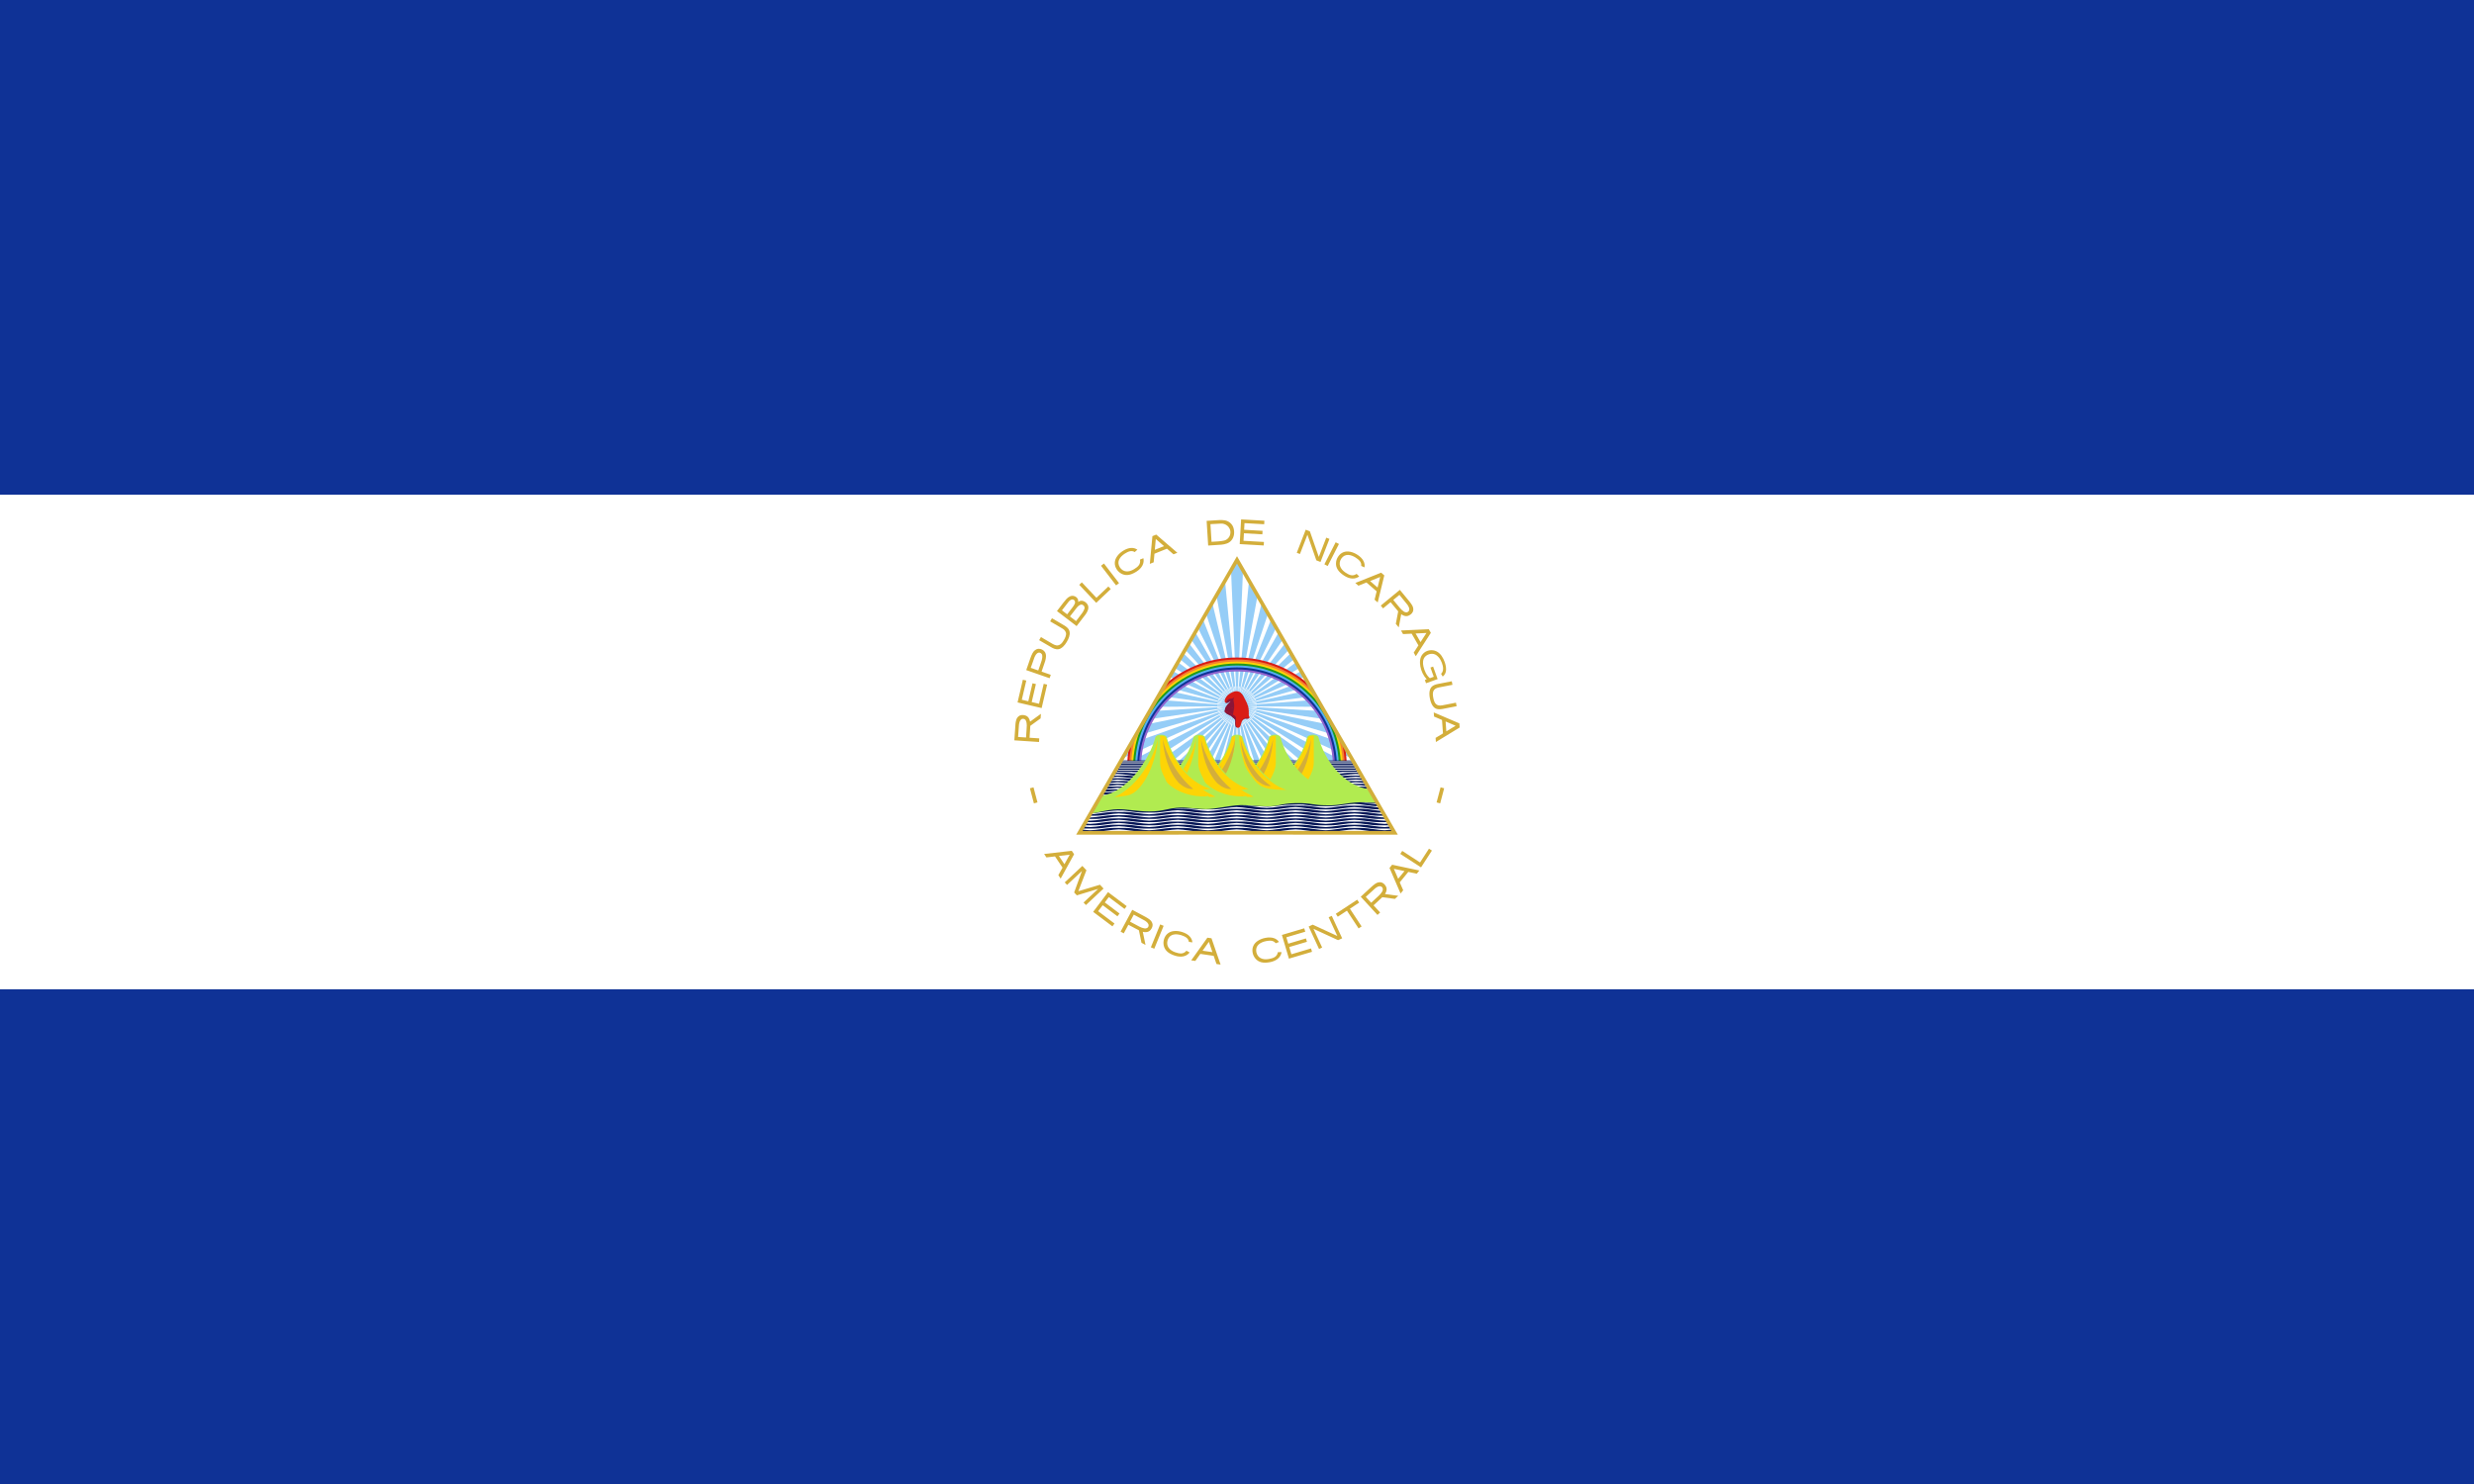 <svg width="200" height="120" viewBox="0 0 200 120" fill="none" xmlns="http://www.w3.org/2000/svg">
<rect x="0" y="0" width="200" height="120" fill="#333333" stroke="none"/>
<g clip-path="url(#clip0_909_253691)">
<path d="M0 0H200V120H0V0Z" fill="#0F3296"/>
<path d="M0 40H200V80H0V40Z" fill="white"/>
<path d="M82 59.866L83.996 59.999L84.015 59.707L83.23 59.655L83.291 58.693L84.123 58.09L84.148 57.72L83.271 58.357C83.241 58.15 83.126 57.936 82.918 57.864C82.735 57.798 82.511 57.786 82.353 57.917C82.152 58.064 82.116 58.328 82.09 58.558L82 59.866ZM82.304 59.593L82.374 58.61C82.399 58.449 82.428 58.262 82.57 58.159C82.698 58.074 82.887 58.137 82.939 58.282C83.044 58.531 82.997 58.806 82.984 59.068L82.946 59.636L82.304 59.593ZM82.26 56.801L84.207 57.256L84.65 55.36L84.373 55.295L83.997 56.908L83.404 56.77L83.743 55.316L83.468 55.252L83.129 56.705L82.604 56.583L82.966 55.031L82.688 54.966L82.26 56.801ZM82.961 54.186L84.85 54.843L84.946 54.567L84.203 54.308L84.496 53.451C84.56 53.216 84.609 52.941 84.471 52.722C84.358 52.56 84.158 52.457 83.961 52.463C83.743 52.472 83.566 52.632 83.469 52.818C83.326 53.086 83.246 53.381 83.142 53.666L82.961 54.186ZM83.326 54.003L83.628 53.152C83.696 53.003 83.779 52.825 83.952 52.777C84.093 52.745 84.242 52.854 84.254 52.999C84.289 53.266 84.172 53.518 84.09 53.766L83.934 54.215L83.326 54.003ZM84.005 51.766L85.072 52.388C85.274 52.496 85.53 52.559 85.742 52.437C86.03 52.277 86.21 51.983 86.352 51.695C86.464 51.453 86.544 51.153 86.402 50.905C86.249 50.658 85.971 50.545 85.734 50.397L85.042 49.993L84.895 50.244L85.913 50.841C86.074 50.939 86.208 51.117 86.18 51.315C86.148 51.55 86.013 51.757 85.879 51.948C85.768 52.102 85.583 52.226 85.385 52.185C85.179 52.145 85.012 52.011 84.831 51.913L84.151 51.515L84.005 51.766ZM85.445 49.412L87.034 50.628L87.774 49.663C87.916 49.458 88.048 49.193 87.951 48.942C87.863 48.742 87.658 48.588 87.438 48.578C87.338 48.564 87.209 48.639 87.155 48.673C87.211 48.459 87.037 48.259 86.84 48.203C86.604 48.119 86.364 48.27 86.208 48.438C86.024 48.638 85.87 48.864 85.702 49.077L85.445 49.412ZM85.848 49.353L86.405 48.637C86.495 48.537 86.641 48.422 86.781 48.496C86.909 48.552 86.941 48.713 86.88 48.83C86.783 49.038 86.622 49.206 86.489 49.391L86.271 49.676L85.848 49.353ZM86.495 49.848L87.073 49.107C87.177 48.998 87.308 48.861 87.473 48.893C87.614 48.925 87.716 49.078 87.668 49.22C87.588 49.482 87.392 49.682 87.235 49.899L86.987 50.224L86.495 49.848ZM87.246 47.291L88.62 48.745L89.796 47.633L89.601 47.426L88.66 48.316L88.636 48.338L88.618 48.32L87.457 47.091L87.246 47.291ZM89.007 45.75L90.226 47.336L90.464 47.153L89.245 45.567L89.007 45.75ZM90.798 44.534C90.601 44.657 90.441 44.801 90.319 44.969C90.196 45.137 90.13 45.311 90.121 45.493C90.111 45.676 90.16 45.852 90.267 46.025C90.364 46.181 90.5 46.308 90.663 46.394C90.827 46.481 91.004 46.514 91.198 46.492C91.392 46.471 91.609 46.385 91.852 46.234C92.085 46.089 92.25 45.921 92.352 45.729C92.449 45.548 92.478 45.34 92.435 45.139L92.158 45.248C92.231 45.648 91.973 45.84 91.684 46.023C91.233 46.298 90.792 46.278 90.523 45.865C90.243 45.399 90.549 45.015 90.933 44.765C91.206 44.595 91.475 44.478 91.731 44.641L91.947 44.448C91.798 44.346 91.629 44.298 91.436 44.308C91.234 44.32 91.022 44.394 90.798 44.534ZM93.162 43.354L92.952 45.596L93.264 45.47L93.327 44.775L93.328 44.775L94.339 44.367L94.867 44.823L95.178 44.698L93.473 43.229L93.161 43.354H93.162ZM93.435 43.584L94.1 44.16L93.356 44.46L93.435 43.584ZM97.545 42.118L97.67 44.114L98.753 44.043C99.036 44.01 99.341 43.937 99.534 43.711C99.785 43.434 99.82 43.019 99.711 42.673C99.619 42.369 99.345 42.139 99.036 42.081C98.731 42.022 98.42 42.069 98.113 42.082L97.545 42.118ZM97.853 42.383L98.715 42.339C98.879 42.333 99.04 42.382 99.173 42.479C99.373 42.616 99.49 42.862 99.464 43.104C99.45 43.382 99.245 43.638 98.975 43.708C98.821 43.748 98.66 43.759 98.502 43.777L97.942 43.812L97.853 42.384L97.853 42.383ZM100.333 42L100.219 43.997L102.162 44.108L102.178 43.824L100.525 43.73L100.56 43.122L102.05 43.207L102.066 42.925L100.576 42.839L100.607 42.302L102.198 42.392L102.214 42.107L100.333 42ZM105.555 42.833L104.832 44.698L105.089 44.798L105.662 43.319L105.692 43.242L105.724 43.328L106.414 45.311L106.75 45.442L107.474 43.577L107.216 43.477L106.643 44.955L106.613 45.03L106.582 44.946L105.891 42.963L105.555 42.833ZM108.242 43.987L107.332 45.769L107.065 45.632L107.974 43.851L108.242 43.987ZM109.75 44.871C109.556 44.743 109.359 44.658 109.155 44.617C108.951 44.576 108.765 44.588 108.596 44.656C108.426 44.723 108.286 44.841 108.174 45.011C108.072 45.163 108.013 45.341 108.003 45.524C107.992 45.709 108.036 45.884 108.137 46.051C108.238 46.219 108.406 46.38 108.645 46.538C108.874 46.689 109.095 46.769 109.312 46.782C109.521 46.793 109.71 46.736 109.883 46.611L109.669 46.405C109.336 46.638 109.054 46.484 108.767 46.298C108.329 46.002 108.163 45.593 108.426 45.176C108.732 44.728 109.209 44.845 109.596 45.09C109.865 45.267 110.083 45.463 110.042 45.763L110.307 45.879C110.338 45.701 110.311 45.527 110.221 45.357C110.126 45.177 109.971 45.016 109.75 44.871ZM111.654 46.307L109.564 47.141L109.817 47.361L110.465 47.101L110.466 47.102L111.289 47.817L111.123 48.495L111.376 48.715L111.908 46.528L111.654 46.308V46.307ZM111.574 46.656L111.365 47.51L110.758 46.983L111.574 46.656ZM113.165 47.697L111.622 48.97L111.808 49.195L112.415 48.694L113.031 49.436L112.839 50.446L113.075 50.732L113.276 49.666C113.449 49.807 113.701 49.879 113.908 49.766C114.086 49.682 114.242 49.521 114.251 49.315C114.273 49.039 114.076 48.816 113.919 48.611L113.165 47.697ZM113.131 48.104L113.78 48.903C113.875 49.045 113.994 49.244 113.885 49.409C113.795 49.55 113.598 49.538 113.477 49.446C113.232 49.282 113.07 49.029 112.879 48.81L112.634 48.513L113.131 48.104ZM115.505 50.88L113.256 50.983L113.424 51.274L114.12 51.24L114.121 51.241L114.665 52.187L114.286 52.772L114.453 53.063L115.672 51.171L115.505 50.88ZM115.315 51.183L114.837 51.921L114.437 51.225L115.315 51.183V51.183ZM116.788 53.527C116.663 53.188 116.466 52.841 116.132 52.671C115.761 52.484 115.266 52.575 115.003 52.902C114.774 53.174 114.762 53.558 114.823 53.892C114.895 54.276 115.071 54.641 115.336 54.93L115.186 54.983L115.282 55.249L116.219 54.913L115.854 53.901L115.638 53.979L115.906 54.725L115.589 54.839C115.309 54.598 115.153 54.243 115.071 53.889C115.011 53.624 115.009 53.306 115.21 53.097C115.441 52.857 115.85 52.782 116.127 52.987C116.401 53.187 116.555 53.511 116.633 53.834C116.686 54.046 116.678 54.298 116.517 54.463C116.472 54.497 116.543 54.544 116.555 54.584L116.632 54.71C116.716 54.644 116.784 54.559 116.831 54.462C116.878 54.365 116.901 54.258 116.901 54.151C116.906 53.938 116.859 53.727 116.788 53.527ZM117.362 55.089L116.244 55.307C116.036 55.347 115.881 55.413 115.777 55.5C115.673 55.588 115.607 55.711 115.575 55.875C115.543 56.037 115.548 56.235 115.594 56.477C115.595 56.478 115.595 56.48 115.595 56.482C115.643 56.724 115.713 56.909 115.803 57.048C115.894 57.188 116.002 57.277 116.13 57.319C116.259 57.361 116.428 57.364 116.636 57.324L117.754 57.106L117.699 56.821L116.607 57.033C116.117 57.128 115.952 56.87 115.868 56.429L115.867 56.424C115.78 55.983 115.836 55.682 116.326 55.587L117.418 55.375L117.362 55.089ZM117.976 58.493L115.906 57.608L115.93 57.943L116.573 58.216V58.217L116.652 59.305L116.055 59.667L116.08 60.002L118 58.828L117.976 58.493ZM117.673 58.683L116.922 59.14L116.864 58.34L117.673 58.684V58.683ZM83.55 63.667L83.26 63.743L83.581 64.962L83.871 64.885L83.55 63.667ZM116.457 63.667L116.747 63.743L116.426 64.962L116.136 64.885L116.457 63.667ZM86.643 68.798L84.407 69.055L84.594 69.334L85.287 69.252L85.288 69.253L85.896 70.159L85.557 70.769L85.745 71.048L86.831 69.077L86.643 68.798ZM86.475 69.113L86.049 69.882L85.602 69.215L86.475 69.113ZM87.499 70.019L86.074 71.352L86.264 71.556L87.466 70.433L86.835 72.167L87.054 72.4L88.776 71.877L87.596 72.98L87.787 73.184L89.212 71.851L88.923 71.542L87.173 72.065L87.828 70.371L87.499 70.019ZM89.576 72.138L88.372 73.735L89.928 74.906L90.098 74.679L88.776 73.683L89.142 73.197L90.334 74.094L90.504 73.869L89.312 72.971L89.636 72.541L90.909 73.499L91.081 73.271L89.576 72.138ZM91.532 73.57L90.59 75.334L90.848 75.472L91.219 74.778L92.071 75.229L92.278 76.236L92.605 76.41L92.385 75.348C92.599 75.413 92.86 75.382 93.008 75.2C93.134 75.059 93.219 74.861 93.159 74.672C93.089 74.411 92.832 74.275 92.616 74.149L91.532 73.57ZM91.656 73.959L92.561 74.451C92.698 74.543 92.871 74.67 92.854 74.856C92.839 75.02 92.663 75.107 92.514 75.072C92.222 75.024 91.976 74.85 91.716 74.72L91.353 74.526L91.656 73.959ZM93.791 74.751L93.036 76.603L93.314 76.716L94.069 74.864L93.791 74.751ZM95.595 75.374C95.374 75.301 95.162 75.27 94.954 75.283C94.747 75.296 94.57 75.357 94.424 75.466C94.278 75.575 94.173 75.725 94.109 75.918C94.05 76.092 94.04 76.278 94.078 76.458C94.115 76.64 94.203 76.797 94.344 76.933C94.484 77.068 94.689 77.181 94.96 77.271C95.221 77.357 95.455 77.377 95.668 77.333C95.872 77.29 96.041 77.186 96.175 77.02L95.915 76.877C95.653 77.188 95.341 77.112 95.016 77.007C94.516 76.835 94.25 76.484 94.395 76.012C94.574 75.5 95.066 75.489 95.503 75.625C95.809 75.727 96.07 75.859 96.108 76.16L96.395 76.203C96.379 76.023 96.307 75.862 96.176 75.721C96.038 75.572 95.846 75.457 95.595 75.374ZM97.606 75.824L96.298 77.656L96.63 77.704L97.034 77.135H97.035L98.115 77.292L98.341 77.952L98.673 78L97.938 75.872L97.606 75.824ZM97.727 76.16L98.012 76.992L97.217 76.877L97.727 76.16V76.16ZM102.294 75.838C102.065 75.882 101.865 75.96 101.69 76.073C101.516 76.186 101.392 76.325 101.318 76.492C101.244 76.658 101.226 76.841 101.264 77.04C101.299 77.221 101.38 77.388 101.501 77.526C101.623 77.667 101.785 77.766 101.966 77.81C102.154 77.859 102.388 77.857 102.669 77.803C102.938 77.751 103.152 77.654 103.316 77.511C103.474 77.373 103.57 77.2 103.605 76.99L103.308 76.992C103.233 77.392 102.923 77.478 102.588 77.546C102.068 77.641 101.664 77.465 101.56 76.982C101.466 76.448 101.889 76.198 102.337 76.102C102.653 76.041 102.945 76.029 103.126 76.273L103.397 76.17C103.295 76.02 103.144 75.909 102.97 75.857C102.777 75.795 102.553 75.788 102.294 75.838ZM103.63 75.602L104.198 77.519L106.065 76.965L105.984 76.693L104.396 77.164L104.223 76.58L105.654 76.156L105.573 75.885L104.143 76.309L103.99 75.793L105.518 75.34L105.436 75.066L103.63 75.602ZM105.793 74.922L106.633 76.737L106.883 76.621L106.183 75.107L108.12 76C108.163 76.037 108.206 76.012 108.249 75.989L108.501 75.873L107.661 74.058L107.41 74.174L108.11 75.686L106.12 74.77L105.793 74.922ZM107.989 73.89L108.146 74.128L108.86 73.658L108.888 73.64L108.901 73.661L109.83 75.073L110.073 74.913L109.144 73.501L109.13 73.48L109.158 73.462L109.876 72.99L109.719 72.752L107.989 73.89ZM110.002 72.512L111.357 73.983L111.572 73.785L111.039 73.207L111.745 72.551L112.764 72.687L113.037 72.436L111.962 72.293C112.094 72.113 112.151 71.857 112.027 71.657C111.934 71.484 111.764 71.337 111.558 71.339C111.281 71.332 111.069 71.541 110.873 71.709L110.002 72.512ZM110.41 72.524L111.173 71.832C111.309 71.729 111.501 71.6 111.672 71.699C111.818 71.781 111.816 71.979 111.731 72.105C111.58 72.359 111.336 72.534 111.128 72.737L110.846 72.997L110.41 72.524ZM112.329 70.183L113.223 72.249L113.436 71.989L113.157 71.349L113.158 71.348L113.848 70.504L114.53 70.651L114.743 70.391L112.541 69.924L112.329 70.184V70.183ZM112.679 70.253L113.539 70.438L113.03 71.059L112.679 70.253ZM113.2 69.05L114.878 70.138L115.758 68.78L115.52 68.626L114.815 69.712L114.797 69.74L114.776 69.726L113.358 68.807L113.2 69.05Z" fill="#D3AE3B"/>
<path d="M100 45.275L87.26 67.341H112.74L100 45.275Z" fill="white"/>
<path opacity="0.62" d="M100.485 46.113L100.001 45.275L99.517 46.112L99.968 56.616L99.03 46.957L98.338 48.154L99.901 56.626L98.001 48.738L97.493 49.619L99.837 56.644L97.238 50.06L96.834 50.759L99.776 56.671L96.628 51.117L96.288 51.705L99.72 56.706L96.111 52.012L95.811 52.532L99.668 56.749L95.651 52.808L95.373 53.289L99.624 56.799L95.224 53.548L94.956 54.012L99.587 56.854L94.81 54.266L94.542 54.729L99.557 56.914L94.393 54.988L94.115 55.47L99.537 56.978L93.956 55.745L93.655 56.266L99.525 57.044L93.478 56.572L93.138 57.161L99.523 57.11L92.932 57.519L92.528 58.217L99.53 57.177L92.273 58.659L91.765 59.54L99.546 57.241L91.428 60.123L90.736 61.321L99.571 57.303L90.249 62.165L89.76 63.012L90.718 63.012L99.604 57.361L91.036 63.483L90.673 64.382L91.632 64.247L99.645 57.414L92.012 64.669L91.778 65.609L92.709 65.342L99.693 57.46L93.144 65.707L93.043 66.67L93.928 66.276L99.747 57.499L94.41 66.577L94.436 67.341H94.77L95.265 67.032L99.806 57.531L95.784 67.263L95.798 67.341H96.774L99.869 57.553L97.346 67.341H98.291L99.934 57.567L98.828 67.341H99.737L100.001 57.572L100.264 67.341H101.173L100.067 57.567L101.711 67.341H102.656L100.133 57.553L103.227 67.341H104.204L104.218 67.263L100.195 57.531L104.737 67.032L105.232 67.341H105.565L105.592 66.577L100.254 57.499L106.074 66.276L106.959 66.67L106.858 65.707L100.308 57.46L107.293 65.342L108.224 65.609L107.99 64.669L100.356 57.414L108.37 64.247L109.329 64.382L108.966 63.483L100.398 57.361L109.284 63.012L110.241 63.012L109.752 62.165L100.431 57.303L109.264 61.321L108.573 60.123L100.456 57.241L108.236 59.539L107.728 58.659L100.472 57.177L107.473 58.217L107.069 57.519L100.479 57.11L106.863 57.161L106.523 56.572L100.477 57.044L106.346 56.266L106.046 55.745L100.465 56.978L105.886 55.47L105.608 54.988L100.444 56.914L105.459 54.729L105.191 54.266L100.415 56.854L105.045 54.012L104.777 53.549L100.378 56.799L104.628 53.29L104.35 52.808L100.333 56.749L104.191 52.533L103.89 52.012L100.282 56.706L103.713 51.706L103.374 51.117L100.225 56.671L103.167 50.76L102.764 50.061L100.165 56.644L102.509 49.619L102 48.739L100.1 56.626L101.663 48.155L100.972 46.958L100.034 56.616L100.485 46.113Z" fill="#54AEF2"/>
<path d="M100 55.495L99.973 55.496L100 56.118L100.027 55.496L100 55.495Z" fill="white"/>
<path d="M101.52 56.6L101.511 56.574L100.928 56.792L101.528 56.625L101.52 56.6Z" fill="white"/>
<path d="M100.961 58.37L100.94 58.387L100.918 58.402L100.574 57.883L100.961 58.37Z" fill="white"/>
<path d="M99.061 58.387L99.083 58.402L99.427 57.883L99.039 58.37L99.061 58.387Z" fill="white"/>
<path d="M98.472 56.625L98.48 56.6L98.489 56.574L99.072 56.792L98.472 56.625Z" fill="white"/>
<path d="M100.222 55.511L100.196 55.508L100.136 56.127L100.249 55.515L100.222 55.511Z" fill="white"/>
<path d="M101.569 56.79L101.574 56.816L101.578 56.843L100.961 56.924L101.569 56.79Z" fill="white"/>
<path d="M100.75 58.505L100.774 58.492L100.458 57.955L100.726 58.517L100.75 58.505Z" fill="white"/>
<path d="M98.909 58.261L98.89 58.243L98.871 58.224L99.322 57.795L98.909 58.261Z" fill="white"/>
<path d="M98.563 56.393L98.552 56.417L99.123 56.666L98.576 56.369L98.563 56.393Z" fill="white"/>
<path d="M100.415 55.55L100.441 55.557L100.466 55.565L100.269 56.156L100.415 55.55Z" fill="white"/>
<path d="M101.598 57.038L101.596 57.011L100.975 57.059L101.598 57.065L101.598 57.038Z" fill="white"/>
<path d="M100.572 58.586L100.547 58.596L100.521 58.604L100.334 58.01L100.572 58.586Z" fill="white"/>
<path d="M98.74 58.078L98.757 58.098L99.231 57.694L98.725 58.056L98.74 58.078Z" fill="white"/>
<path d="M98.66 56.222L98.675 56.2L98.69 56.178L99.191 56.548L98.66 56.222Z" fill="white"/>
<path d="M100.65 55.633L100.625 55.623L100.397 56.202L100.674 55.645L100.65 55.633Z" fill="white"/>
<path d="M101.592 57.234L101.59 57.261L101.586 57.287L100.97 57.196L101.592 57.234Z" fill="white"/>
<path d="M100.332 58.657L100.358 58.651L100.203 58.048L100.306 58.662L100.332 58.657Z" fill="white"/>
<path d="M98.63 57.916L98.616 57.893L98.603 57.869L99.155 57.581L98.63 57.916Z" fill="white"/>
<path d="M98.812 56.024L98.795 56.044L99.275 56.441L98.831 56.005L98.812 56.024Z" fill="white"/>
<path d="M100.824 55.724L100.847 55.738L100.87 55.753L100.517 56.266L100.824 55.724Z" fill="white"/>
<path d="M101.551 57.48L101.557 57.454L100.947 57.33L101.544 57.506L101.551 57.48Z" fill="white"/>
<path d="M100.138 58.685L100.112 58.688L100.085 58.689L100.068 58.067L100.138 58.685Z" fill="white"/>
<path d="M98.518 57.692L98.529 57.717L99.096 57.459L98.509 57.667L98.518 57.692Z" fill="white"/>
<path d="M98.953 55.887L98.973 55.869L98.994 55.852L99.373 56.346L98.953 55.887Z" fill="white"/>
<path d="M101.028 55.869L101.007 55.852L100.627 56.346L101.048 55.887L101.028 55.869Z" fill="white"/>
<path d="M101.492 57.667L101.482 57.692L101.472 57.717L100.905 57.459L101.492 57.667Z" fill="white"/>
<path d="M99.889 58.688L99.915 58.689L99.932 58.067L99.862 58.686L99.889 58.688Z" fill="white"/>
<path d="M98.456 57.506L98.449 57.48L98.443 57.454L99.053 57.33L98.456 57.506Z" fill="white"/>
<path d="M99.153 55.738L99.131 55.753L99.483 56.266L99.176 55.724L99.153 55.738Z" fill="white"/>
<path d="M101.17 56.005L101.188 56.024L101.205 56.044L100.725 56.441L101.17 56.005Z" fill="white"/>
<path d="M101.384 57.893L101.397 57.869L100.845 57.581L101.37 57.916L101.384 57.893Z" fill="white"/>
<path d="M99.694 58.662L99.668 58.657L99.642 58.651L99.797 58.048L99.694 58.662Z" fill="white"/>
<path d="M98.41 57.261L98.414 57.287L99.03 57.196L98.408 57.234L98.41 57.261Z" fill="white"/>
<path d="M99.326 55.645L99.35 55.633L99.375 55.623L99.603 56.202L99.326 55.645Z" fill="white"/>
<path d="M101.325 56.2L101.31 56.178L100.809 56.548L101.34 56.222L101.325 56.2Z" fill="white"/>
<path d="M101.276 58.056L101.26 58.078L101.243 58.098L100.769 57.694L101.276 58.056Z" fill="white"/>
<path d="M99.453 58.596L99.479 58.604L99.666 58.01L99.428 58.586L99.453 58.596Z" fill="white"/>
<path d="M98.402 57.065L98.403 57.038L98.404 57.011L99.025 57.059L98.402 57.065Z" fill="white"/>
<path d="M99.559 55.557L99.534 55.565L99.731 56.156L99.585 55.55L99.559 55.557Z" fill="white"/>
<path d="M101.424 56.369L101.437 56.393L101.448 56.417L100.877 56.666L101.424 56.369Z" fill="white"/>
<path d="M101.11 58.243L101.129 58.224L100.678 57.795L101.091 58.261L101.11 58.243Z" fill="white"/>
<path d="M99.274 58.517L99.25 58.505L99.226 58.492L99.542 57.955L99.274 58.517Z" fill="white"/>
<path d="M98.426 56.816L98.422 56.843L99.039 56.924L98.431 56.79L98.426 56.816Z" fill="white"/>
<path d="M99.751 55.515L99.778 55.511L99.804 55.508L99.864 56.127L99.751 55.515Z" fill="white"/>
<path d="M94.207 55.319C95.817 53.929 97.873 53.166 100 53.169C102.127 53.166 104.184 53.929 105.794 55.319L108.725 60.4C108.826 60.944 108.876 61.497 108.875 62.05H107.869C107.869 57.705 104.345 54.181 100 54.181C95.655 54.181 92.132 57.705 92.132 62.05H91.125C91.124 61.497 91.174 60.944 91.275 60.4L94.207 55.319Z" fill="#D91C16"/>
<path d="M93.944 55.782C95.512 54.267 97.647 53.331 100 53.331C102.353 53.331 104.489 54.267 106.057 55.782L108.463 59.944C108.63 60.617 108.719 61.325 108.719 62.05H107.869C107.869 57.705 104.346 54.181 100 54.181C95.655 54.181 92.132 57.705 92.132 62.05H91.282C91.282 61.343 91.368 60.637 91.538 59.95L93.944 55.782Z" fill="#F4812F"/>
<path d="M93.612 56.357C95.18 54.599 97.459 53.494 100 53.494L100 53.494C102.54 53.494 104.82 54.599 106.387 56.356L108.131 59.375C108.408 60.217 108.556 61.116 108.556 62.05H107.869C107.869 57.705 104.345 54.181 100 54.181C95.655 54.181 92.131 57.705 92.131 62.05H91.444C91.442 61.142 91.586 60.239 91.869 59.375L93.612 56.357Z" fill="#FDD406"/>
<path d="M93.019 57.381C94.526 55.133 97.09 53.65 100 53.65V53.65C102.908 53.65 105.468 55.13 106.975 57.375L107.544 58.363C108.108 59.51 108.4 60.772 108.4 62.05H107.869C107.869 57.705 104.345 54.181 100 54.181C95.655 54.181 92.132 57.705 92.132 62.05H91.6C91.599 60.77 91.892 59.506 92.457 58.356L93.019 57.381Z" fill="#1E9A1C"/>
<path d="M91.762 62.05C91.762 57.501 95.45 53.812 100 53.812C104.549 53.812 108.237 57.501 108.237 62.05H107.868C107.868 57.705 104.345 54.181 100 54.181C95.654 54.181 92.131 57.705 92.131 62.05H91.762Z" fill="#54AEF2"/>
<path d="M91.926 62.05C91.926 57.589 95.54 53.969 100.001 53.969C104.462 53.969 108.082 57.589 108.082 62.05H107.807C107.807 57.739 104.313 54.244 100.001 54.244C95.689 54.244 92.195 57.738 92.195 62.05H91.926Z" fill="#0F3296"/>
<path d="M92.082 62.049C92.082 57.677 95.627 54.132 100 54.132C104.373 54.132 107.917 57.677 107.917 62.049L107.916 62.196H107.756L107.758 62.049C107.758 57.765 104.284 54.292 100 54.292C95.716 54.292 92.243 57.765 92.243 62.049C92.242 62.098 92.243 62.147 92.244 62.196H92.084L92.082 62.049Z" fill="#9063CD"/>
<path d="M100.079 57.627C99.95 57.602 99.834 57.53 99.724 57.505C99.573 57.65 99.557 57.796 99.578 57.921C99.63 57.949 99.64 57.992 99.754 58.093C99.867 58.194 99.853 58.248 99.846 58.486C99.843 58.587 99.86 58.802 99.962 58.822C100.071 58.844 100.148 58.753 100.18 58.59C100.21 58.432 100.263 58.347 100.319 58.25C100.381 57.88 100.281 57.748 100.079 57.627Z" fill="#8A1538"/>
<path d="M99.434 56.705C99.316 56.708 99.129 56.907 99.046 56.8C98.998 56.738 98.99 56.62 99.038 56.52C99.15 56.29 99.263 56.177 99.472 56.054C99.948 55.774 100.25 55.864 100.487 56.267C100.706 56.621 100.917 57.013 100.936 57.341C100.942 57.441 100.992 57.622 100.905 57.713C100.635 57.991 99.986 57.426 99.605 57.515C99.477 57.545 99.33 57.639 99.209 57.559C99.115 57.497 99.194 57.359 99.264 57.3C99.386 57.196 99.564 56.827 99.54 56.667C99.526 56.578 99.524 56.703 99.434 56.705Z" fill="#D91C16"/>
<path d="M99.386 56.51C99.169 56.599 99.193 56.725 99.084 56.828C99.115 56.839 99.237 56.89 99.357 56.768C99.408 56.725 99.466 56.709 99.492 56.695C99.431 56.739 99.388 56.806 99.355 56.832C99.275 56.898 99.149 57.049 99.087 57.201C99.026 57.354 99.001 57.536 99.012 57.558C99.023 57.579 99.097 57.714 99.325 57.804C99.731 57.965 99.809 58.292 100.221 58.292C100.544 58.292 100.492 58.081 100.75 58.125C100.974 58.164 101.093 57.986 100.877 57.879C100.603 57.785 100.059 57.841 99.803 57.886C99.72 57.069 99.792 57.356 99.772 57.005C99.753 56.654 99.648 56.633 99.787 56.348C99.671 56.523 99.531 56.495 99.386 56.51Z" fill="#8A1538"/>
<path d="M100.188 55.959C100.18 56.004 100.173 56.062 100.177 56.079L100.233 56.278C100.256 56.345 100.265 56.394 100.281 56.463C100.297 56.535 100.361 56.563 100.419 56.608C100.493 56.664 100.436 56.815 100.482 56.822C100.519 56.827 100.58 56.607 100.58 56.572C100.582 56.529 100.579 56.486 100.573 56.443C100.546 56.384 100.518 56.326 100.488 56.268C100.475 56.245 100.462 56.223 100.447 56.201C100.403 56.136 100.35 56.078 100.29 56.028L100.279 56.019L100.227 55.982L100.188 55.959Z" fill="#D91C16"/>
<path d="M100.249 57.48C100.106 57.442 99.964 57.371 99.842 57.335C99.602 57.263 99.346 57.108 99.169 57.172C99.106 57.2 99.111 57.263 99.091 57.354C99.082 57.461 98.972 57.618 99.064 57.566C99.201 57.49 99.562 57.713 99.683 57.788C99.74 57.823 99.861 57.892 99.899 57.992C99.937 58.092 99.918 58.343 99.907 58.451C99.897 58.564 99.931 58.818 100.044 58.849C100.167 58.881 100.26 58.784 100.308 58.602C100.354 58.426 100.389 58.325 100.459 58.219C100.529 58.114 100.61 58.068 100.723 58.047C100.836 58.026 100.999 58.139 100.999 58.006C100.999 57.919 100.923 57.835 100.955 57.715C100.981 57.621 100.875 57.64 100.787 57.601C100.58 57.537 100.393 57.517 100.249 57.48Z" fill="#D91C16"/>
<path d="M99.673 57.781C99.607 57.745 99.21 57.485 99.064 57.566C99.018 57.592 99.001 57.563 99 57.515C98.999 57.467 99.022 57.396 99.037 57.342C99.052 57.288 99.076 57.184 99.14 57.13C99.277 57.014 99.594 57.245 99.762 57.307L99.673 57.781Z" fill="#8A1538"/>
<path d="M100.354 58.272C100.537 57.952 100.655 57.993 100.876 57.997C100.95 57.999 100.972 57.932 100.955 57.864C100.899 57.989 100.622 57.85 100.472 57.917C100.157 58.055 100.216 58.671 100.066 58.731C100.222 58.861 100.291 58.381 100.354 58.272Z" fill="#D91C16"/>
<path d="M90.62 61.529L88.629 64.977H111.371L109.379 61.529H90.62Z" fill="white"/>
<path d="M109.936 62.488C109.856 62.488 109.776 62.489 109.697 62.489C109.535 62.491 109.374 62.492 109.213 62.489C108.839 62.489 108.494 62.532 108.154 62.574C107.859 62.611 107.566 62.647 107.26 62.654C106.954 62.647 106.66 62.611 106.364 62.574C106.023 62.532 105.678 62.489 105.303 62.489C105.163 62.487 105.022 62.488 104.882 62.489H104.881C104.719 62.491 104.558 62.492 104.398 62.489C104.024 62.489 103.678 62.532 103.337 62.574C103.041 62.611 102.747 62.647 102.441 62.654C102.134 62.647 101.841 62.611 101.544 62.574C101.203 62.532 100.858 62.489 100.484 62.489C100.342 62.487 100.2 62.488 100.059 62.489H100.058C99.896 62.491 99.735 62.492 99.575 62.489C99.2 62.489 98.856 62.532 98.516 62.574C98.22 62.611 97.928 62.647 97.622 62.654C97.315 62.647 97.022 62.611 96.726 62.574C96.386 62.532 96.042 62.489 95.668 62.489C95.525 62.487 95.384 62.488 95.242 62.489H95.242C95.082 62.491 94.922 62.492 94.763 62.489C94.388 62.489 94.043 62.532 93.702 62.574C93.406 62.611 93.112 62.647 92.806 62.654C92.499 62.647 92.206 62.611 91.909 62.574C91.568 62.532 91.223 62.489 90.849 62.489C90.708 62.487 90.567 62.488 90.426 62.489H90.425C90.303 62.49 90.181 62.491 90.059 62.49L89.984 62.621L90.328 62.587C90.635 62.594 90.928 62.631 91.225 62.667C91.566 62.71 91.911 62.753 92.286 62.753H93.191C93.565 62.753 93.91 62.71 94.251 62.667L94.251 62.667C94.548 62.631 94.841 62.594 95.147 62.587C95.454 62.594 95.748 62.631 96.046 62.667C96.388 62.71 96.734 62.753 97.108 62.753H98.014C98.388 62.753 98.733 62.71 99.073 62.667C99.368 62.631 99.661 62.594 99.967 62.587C100.273 62.594 100.566 62.631 100.862 62.667C101.202 62.71 101.547 62.753 101.921 62.753H102.829C103.204 62.753 103.549 62.71 103.89 62.667C104.186 62.631 104.48 62.594 104.787 62.587C105.094 62.594 105.387 62.631 105.683 62.667C106.024 62.71 106.369 62.753 106.743 62.753H107.649C108.023 62.753 108.368 62.71 108.708 62.667C109.004 62.631 109.296 62.594 109.602 62.587C109.739 62.59 109.874 62.599 110.008 62.611L109.936 62.488Z" fill="#021455"/>
<path d="M110.065 62.712C109.942 62.711 109.819 62.712 109.697 62.713C109.535 62.714 109.374 62.715 109.213 62.712C108.839 62.712 108.494 62.755 108.154 62.797C107.859 62.834 107.566 62.87 107.26 62.878C106.954 62.87 106.66 62.834 106.364 62.797C106.023 62.755 105.678 62.712 105.303 62.712C105.163 62.71 105.022 62.712 104.882 62.713H104.881C104.719 62.714 104.558 62.715 104.398 62.712C104.024 62.712 103.678 62.755 103.337 62.797C103.041 62.834 102.747 62.87 102.441 62.878C102.134 62.87 101.841 62.834 101.544 62.797C101.203 62.755 100.858 62.712 100.484 62.712C100.342 62.71 100.2 62.711 100.058 62.713H100.058C99.896 62.714 99.735 62.715 99.575 62.712C99.2 62.712 98.856 62.755 98.516 62.797C98.22 62.834 97.928 62.87 97.622 62.878C97.315 62.87 97.022 62.834 96.726 62.797C96.386 62.755 96.042 62.712 95.668 62.712C95.525 62.71 95.384 62.711 95.242 62.713H95.242C95.082 62.714 94.922 62.715 94.763 62.712C94.388 62.712 94.043 62.755 93.702 62.797C93.406 62.834 93.112 62.87 92.806 62.878C92.499 62.87 92.206 62.834 91.909 62.797C91.568 62.755 91.223 62.712 90.849 62.712C90.708 62.71 90.567 62.712 90.426 62.713H90.425C90.263 62.714 90.1 62.715 89.94 62.712C89.937 62.712 89.934 62.712 89.931 62.712L89.847 62.858L90.328 62.81C90.635 62.818 90.928 62.854 91.225 62.891C91.566 62.933 91.911 62.976 92.286 62.976H93.191C93.565 62.976 93.91 62.933 94.251 62.891C94.547 62.854 94.841 62.818 95.147 62.81C95.454 62.818 95.748 62.854 96.046 62.891C96.388 62.933 96.734 62.976 97.108 62.976H98.014C98.388 62.976 98.733 62.933 99.073 62.891C99.368 62.854 99.661 62.818 99.967 62.81C100.273 62.818 100.566 62.854 100.862 62.891C101.202 62.933 101.547 62.976 101.921 62.976H102.829C103.204 62.976 103.549 62.933 103.89 62.891C104.186 62.854 104.48 62.818 104.787 62.81C105.094 62.818 105.387 62.854 105.683 62.891C106.024 62.933 106.369 62.976 106.743 62.976H107.649C108.023 62.976 108.368 62.933 108.708 62.891C109.004 62.854 109.296 62.818 109.602 62.81C109.786 62.815 109.966 62.829 110.144 62.848L110.065 62.712Z" fill="#021455"/>
<path d="M110.197 62.94L110.123 62.935C109.98 62.933 109.838 62.934 109.697 62.935C109.535 62.937 109.374 62.938 109.213 62.935C108.839 62.935 108.494 62.978 108.154 63.02C107.859 63.057 107.566 63.093 107.26 63.1C106.954 63.093 106.66 63.057 106.364 63.02C106.023 62.977 105.678 62.935 105.303 62.935C105.163 62.933 105.022 62.934 104.882 62.935H104.881C104.719 62.937 104.558 62.938 104.398 62.935C104.024 62.935 103.678 62.977 103.337 63.02C103.041 63.057 102.747 63.093 102.441 63.1C102.134 63.093 101.841 63.057 101.544 63.02C101.203 62.977 100.858 62.935 100.484 62.935C100.342 62.933 100.2 62.934 100.059 62.935H100.058C99.896 62.937 99.735 62.938 99.575 62.935C99.2 62.935 98.856 62.978 98.516 63.02C98.22 63.057 97.928 63.093 97.622 63.1C97.315 63.093 97.022 63.057 96.726 63.02C96.386 62.977 96.042 62.935 95.668 62.935C95.525 62.933 95.384 62.934 95.242 62.935H95.242C95.082 62.937 94.922 62.938 94.763 62.935C94.388 62.935 94.043 62.977 93.702 63.02C93.406 63.057 93.112 63.093 92.806 63.1C92.499 63.093 92.206 63.057 91.909 63.02C91.568 62.977 91.223 62.935 90.849 62.935C90.708 62.933 90.567 62.934 90.426 62.935H90.425C90.263 62.937 90.101 62.938 89.94 62.935C89.893 62.935 89.847 62.935 89.801 62.937L89.71 63.094L90.328 63.033C90.635 63.04 90.928 63.077 91.225 63.113C91.566 63.156 91.911 63.199 92.286 63.199H93.191C93.565 63.199 93.91 63.156 94.251 63.114L94.251 63.113C94.548 63.077 94.841 63.04 95.147 63.033C95.454 63.04 95.748 63.077 96.046 63.114C96.388 63.156 96.734 63.199 97.108 63.199H98.014C98.388 63.199 98.733 63.156 99.073 63.113C99.368 63.077 99.661 63.04 99.967 63.033C100.273 63.04 100.566 63.077 100.862 63.114C101.202 63.156 101.547 63.199 101.921 63.199H102.829C103.204 63.199 103.549 63.156 103.89 63.114C104.186 63.077 104.48 63.04 104.787 63.033C105.094 63.04 105.387 63.077 105.683 63.114C106.024 63.156 106.369 63.199 106.743 63.199H107.649C108.023 63.199 108.368 63.156 108.708 63.113C109.004 63.077 109.296 63.04 109.602 63.033C109.834 63.038 110.058 63.06 110.282 63.086L110.197 62.94Z" fill="#021455"/>
<path d="M110.332 63.173L110.123 63.158C109.98 63.156 109.838 63.157 109.697 63.159C109.535 63.16 109.374 63.161 109.213 63.158C108.839 63.158 108.494 63.201 108.154 63.243C107.859 63.28 107.566 63.316 107.26 63.324C106.954 63.316 106.66 63.28 106.364 63.243C106.023 63.201 105.678 63.158 105.303 63.158C105.163 63.156 105.022 63.157 104.882 63.159H104.881C104.719 63.16 104.558 63.161 104.398 63.158C104.024 63.158 103.678 63.201 103.337 63.243C103.041 63.28 102.747 63.316 102.441 63.324C102.134 63.316 101.841 63.28 101.544 63.243C101.203 63.201 100.858 63.158 100.484 63.158C100.342 63.156 100.201 63.157 100.059 63.159H100.058C99.896 63.16 99.735 63.161 99.575 63.158C99.2 63.158 98.856 63.201 98.516 63.243C98.22 63.28 97.928 63.316 97.622 63.324C97.315 63.316 97.022 63.28 96.726 63.243C96.386 63.201 96.042 63.158 95.668 63.158C95.525 63.156 95.383 63.157 95.242 63.159C95.082 63.16 94.922 63.161 94.763 63.158C94.388 63.158 94.043 63.201 93.702 63.243C93.406 63.28 93.112 63.316 92.806 63.324C92.499 63.316 92.206 63.28 91.909 63.243C91.568 63.201 91.223 63.158 90.849 63.158C90.708 63.156 90.567 63.157 90.426 63.159H90.425C90.263 63.16 90.1 63.161 89.94 63.158C89.848 63.158 89.758 63.161 89.669 63.165L89.574 63.331L90.328 63.256C90.635 63.264 90.928 63.3 91.225 63.337C91.566 63.379 91.911 63.422 92.286 63.422H93.191C93.565 63.422 93.91 63.379 94.251 63.337C94.547 63.3 94.841 63.264 95.147 63.256C95.454 63.264 95.748 63.3 96.046 63.337C96.388 63.379 96.734 63.422 97.108 63.422H98.014C98.388 63.422 98.733 63.379 99.073 63.337C99.368 63.3 99.661 63.264 99.967 63.256C100.273 63.264 100.566 63.3 100.862 63.337C101.202 63.379 101.547 63.422 101.921 63.422H102.829C103.204 63.422 103.549 63.379 103.89 63.337C104.186 63.3 104.48 63.264 104.787 63.256C105.094 63.264 105.387 63.3 105.683 63.337C106.024 63.379 106.369 63.422 106.743 63.422H107.649C108.023 63.422 108.368 63.379 108.708 63.337C109.004 63.3 109.296 63.264 109.602 63.256C109.882 63.263 110.15 63.293 110.42 63.326L110.332 63.173Z" fill="#021455"/>
<path d="M110.467 63.407L110.123 63.382C109.98 63.38 109.838 63.381 109.697 63.382C109.535 63.383 109.374 63.385 109.213 63.382C108.839 63.382 108.494 63.424 108.154 63.467C107.859 63.503 107.566 63.54 107.26 63.547C106.954 63.54 106.66 63.504 106.364 63.467C106.023 63.424 105.678 63.382 105.303 63.382C105.163 63.38 105.022 63.381 104.882 63.382H104.881C104.719 63.383 104.558 63.385 104.398 63.382C104.024 63.382 103.678 63.424 103.337 63.467C103.041 63.504 102.747 63.54 102.441 63.547C102.134 63.54 101.841 63.504 101.544 63.467C101.203 63.424 100.858 63.382 100.484 63.382C100.342 63.38 100.2 63.381 100.059 63.382H100.058C99.897 63.383 99.735 63.385 99.575 63.382C99.2 63.382 98.856 63.424 98.516 63.467C98.22 63.504 97.928 63.54 97.622 63.547C97.315 63.54 97.022 63.503 96.726 63.467C96.386 63.424 96.042 63.382 95.668 63.382C95.525 63.38 95.384 63.381 95.242 63.382C95.082 63.383 94.922 63.385 94.763 63.382C94.388 63.382 94.043 63.424 93.702 63.467C93.406 63.504 93.112 63.54 92.806 63.547C92.499 63.54 92.206 63.504 91.909 63.467C91.568 63.424 91.223 63.382 90.849 63.382C90.708 63.38 90.567 63.381 90.426 63.382H90.425C90.263 63.383 90.101 63.385 89.94 63.382C89.801 63.382 89.667 63.387 89.536 63.397L89.437 63.568L90.328 63.48C90.635 63.487 90.928 63.523 91.225 63.56C91.566 63.603 91.911 63.645 92.286 63.645H93.191C93.565 63.645 93.91 63.603 94.251 63.56L94.251 63.56C94.548 63.523 94.841 63.487 95.147 63.48C95.454 63.487 95.748 63.523 96.046 63.56C96.388 63.603 96.734 63.645 97.108 63.645H98.014C98.388 63.645 98.733 63.603 99.073 63.56C99.368 63.523 99.661 63.487 99.967 63.48C100.273 63.487 100.566 63.523 100.862 63.56C101.202 63.603 101.547 63.645 101.921 63.645H102.829C103.204 63.645 103.549 63.603 103.89 63.56C104.186 63.523 104.48 63.487 104.787 63.48C105.094 63.487 105.387 63.523 105.683 63.56C106.024 63.603 106.369 63.645 106.743 63.645H107.649C108.023 63.645 108.368 63.603 108.708 63.56C109.004 63.523 109.296 63.487 109.602 63.48C109.91 63.487 110.204 63.523 110.502 63.56C110.521 63.562 110.54 63.564 110.559 63.567L110.467 63.407Z" fill="#021455"/>
<path d="M110.601 63.639L110.123 63.604C109.98 63.602 109.838 63.603 109.697 63.605C109.535 63.606 109.374 63.607 109.213 63.604C108.839 63.604 108.494 63.647 108.154 63.689C107.859 63.726 107.566 63.762 107.26 63.77C106.954 63.763 106.66 63.726 106.364 63.689C106.023 63.647 105.678 63.604 105.303 63.604C105.163 63.602 105.022 63.603 104.882 63.605H104.881C104.72 63.606 104.558 63.607 104.398 63.604C104.024 63.604 103.678 63.647 103.337 63.689C103.041 63.726 102.747 63.763 102.441 63.77C102.134 63.763 101.841 63.726 101.544 63.689C101.203 63.647 100.858 63.604 100.484 63.604C100.342 63.602 100.2 63.603 100.059 63.605H100.058C99.896 63.606 99.735 63.607 99.575 63.604C99.2 63.604 98.856 63.647 98.516 63.689C98.22 63.726 97.928 63.763 97.622 63.77C97.315 63.763 97.022 63.726 96.726 63.689C96.386 63.647 96.042 63.604 95.668 63.604C95.525 63.602 95.383 63.603 95.242 63.605C95.082 63.606 94.922 63.607 94.763 63.604C94.388 63.604 94.043 63.647 93.702 63.689C93.406 63.726 93.112 63.763 92.806 63.77C92.499 63.763 92.206 63.726 91.909 63.689C91.568 63.647 91.223 63.604 90.849 63.604C90.708 63.602 90.567 63.603 90.426 63.605H90.425C90.263 63.606 90.101 63.607 89.94 63.604C89.754 63.604 89.575 63.615 89.401 63.63L89.3 63.804L90.328 63.702C90.635 63.71 90.928 63.746 91.225 63.783C91.566 63.825 91.911 63.868 92.286 63.868H93.191C93.565 63.868 93.91 63.825 94.251 63.783C94.547 63.746 94.841 63.71 95.147 63.702C95.454 63.71 95.748 63.746 96.046 63.783C96.388 63.825 96.734 63.868 97.108 63.868H98.014C98.388 63.868 98.733 63.825 99.073 63.783C99.368 63.746 99.661 63.71 99.967 63.702C100.273 63.71 100.566 63.746 100.862 63.783C101.202 63.825 101.547 63.868 101.921 63.868H102.829C103.204 63.868 103.549 63.825 103.89 63.783C104.186 63.746 104.48 63.71 104.787 63.702C105.094 63.71 105.387 63.746 105.683 63.783C106.024 63.825 106.369 63.868 106.743 63.868H107.649C108.023 63.868 108.368 63.825 108.708 63.783C109.004 63.746 109.296 63.71 109.602 63.702C109.91 63.71 110.204 63.746 110.502 63.782C110.567 63.79 110.632 63.798 110.697 63.806L110.601 63.639Z" fill="#021455"/>
<path d="M110.735 63.872L110.123 63.827C109.98 63.825 109.838 63.826 109.697 63.827C109.535 63.829 109.374 63.83 109.213 63.827C108.839 63.827 108.494 63.87 108.154 63.912C107.859 63.949 107.566 63.985 107.26 63.993C106.954 63.985 106.66 63.949 106.364 63.912C106.023 63.87 105.678 63.827 105.303 63.827C105.163 63.825 105.022 63.826 104.882 63.828H104.881C104.719 63.829 104.558 63.83 104.398 63.827C104.024 63.827 103.678 63.87 103.337 63.912C103.041 63.949 102.747 63.985 102.441 63.993C102.134 63.985 101.841 63.949 101.544 63.912C101.203 63.87 100.858 63.827 100.484 63.827C100.342 63.825 100.2 63.826 100.059 63.827H100.058C99.897 63.829 99.735 63.83 99.575 63.827C99.2 63.827 98.856 63.87 98.516 63.912C98.22 63.949 97.928 63.985 97.622 63.993C97.315 63.985 97.022 63.949 96.726 63.912C96.386 63.87 96.042 63.827 95.668 63.827C95.525 63.825 95.384 63.826 95.242 63.827C95.082 63.829 94.922 63.83 94.763 63.827C94.388 63.827 94.043 63.87 93.702 63.912C93.406 63.949 93.112 63.985 92.806 63.993C92.499 63.985 92.206 63.949 91.909 63.912C91.568 63.87 91.223 63.827 90.849 63.827C90.708 63.825 90.567 63.826 90.426 63.828H90.425C90.263 63.829 90.101 63.83 89.94 63.827C89.705 63.827 89.482 63.844 89.264 63.867L89.164 64.04L90.328 63.925C90.635 63.932 90.928 63.969 91.225 64.006C91.566 64.048 91.911 64.091 92.286 64.091H93.191C93.565 64.091 93.91 64.048 94.251 64.006L94.251 64.006C94.548 63.969 94.841 63.932 95.147 63.925C95.454 63.932 95.748 63.969 96.046 64.006C96.388 64.048 96.734 64.091 97.108 64.091H98.014C98.388 64.091 98.733 64.048 99.073 64.006C99.368 63.969 99.661 63.932 99.967 63.925C100.273 63.932 100.566 63.969 100.862 64.006C101.202 64.048 101.547 64.091 101.921 64.091H102.829C103.204 64.091 103.549 64.048 103.89 64.006C104.186 63.969 104.48 63.932 104.787 63.925C105.094 63.932 105.387 63.969 105.683 64.006C106.024 64.048 106.369 64.091 106.743 64.091H107.649C108.023 64.091 108.368 64.048 108.708 64.006C109.004 63.969 109.296 63.932 109.602 63.925C109.91 63.932 110.204 63.968 110.502 64.005C110.612 64.019 110.723 64.032 110.835 64.044L110.735 63.872Z" fill="#021455"/>
<path d="M110.87 64.105L110.123 64.05C109.98 64.048 109.838 64.05 109.697 64.051C109.535 64.052 109.374 64.053 109.213 64.05C108.839 64.05 108.494 64.093 108.154 64.135C107.859 64.172 107.566 64.209 107.26 64.216C106.954 64.209 106.66 64.172 106.364 64.135C106.023 64.093 105.678 64.05 105.303 64.05C105.163 64.049 105.022 64.05 104.882 64.051H104.881C104.719 64.052 104.558 64.054 104.398 64.05C104.024 64.05 103.678 64.093 103.337 64.135C103.041 64.172 102.747 64.209 102.441 64.216C102.134 64.209 101.841 64.172 101.544 64.135C101.203 64.093 100.858 64.05 100.484 64.05C100.342 64.048 100.2 64.05 100.058 64.051H100.058C99.897 64.052 99.735 64.053 99.575 64.05C99.2 64.05 98.856 64.093 98.516 64.135C98.22 64.172 97.928 64.209 97.622 64.216C97.315 64.209 97.022 64.172 96.726 64.135C96.386 64.093 96.042 64.05 95.668 64.05C95.525 64.048 95.383 64.05 95.242 64.051C95.082 64.052 94.922 64.054 94.763 64.05C94.388 64.05 94.043 64.093 93.702 64.135C93.406 64.172 93.112 64.209 92.806 64.216C92.499 64.209 92.206 64.172 91.909 64.135C91.568 64.093 91.223 64.05 90.849 64.05C90.708 64.049 90.567 64.05 90.426 64.051H90.425C90.263 64.052 90.101 64.054 89.94 64.05C89.655 64.05 89.388 64.075 89.126 64.105L89.027 64.278L90.328 64.148C90.635 64.156 90.928 64.192 91.225 64.229C91.566 64.271 91.911 64.314 92.286 64.314H93.191C93.565 64.314 93.91 64.271 94.251 64.229C94.547 64.192 94.841 64.156 95.147 64.148C95.454 64.156 95.748 64.192 96.046 64.229C96.388 64.271 96.734 64.314 97.108 64.314H98.014C98.388 64.314 98.733 64.271 99.073 64.229C99.368 64.192 99.661 64.156 99.967 64.148C100.273 64.156 100.566 64.192 100.862 64.229C101.202 64.271 101.547 64.314 101.921 64.314H102.829C103.204 64.314 103.549 64.271 103.89 64.229C104.186 64.192 104.48 64.156 104.787 64.148C105.094 64.156 105.387 64.192 105.683 64.229C106.024 64.271 106.369 64.314 106.743 64.314H107.649C108.023 64.314 108.368 64.271 108.708 64.229C109.004 64.192 109.296 64.156 109.602 64.148C109.91 64.156 110.204 64.192 110.502 64.228C110.657 64.248 110.813 64.267 110.972 64.282L110.87 64.105Z" fill="#021455"/>
<path d="M90.62 61.535L90.645 61.492H109.353L109.378 61.535H90.62Z" fill="#021455"/>
<path d="M90.575 61.611L90.601 61.567H109.397L109.422 61.611H90.575Z" fill="#021455"/>
<path d="M90.561 61.636L90.52 61.708H109.478L109.437 61.636H90.561Z" fill="#021455"/>
<path d="M90.447 61.833L90.497 61.746V61.746H109.501L109.551 61.833H90.447Z" fill="#021455"/>
<path d="M90.417 61.885L90.367 61.971H109.631L109.581 61.885H90.417Z" fill="#021455"/>
<path d="M90.288 62.109L90.338 62.023H109.66L109.71 62.109H90.288Z" fill="#021455"/>
<path d="M90.258 62.161L90.208 62.247H109.79L109.74 62.161H90.258Z" fill="#021455"/>
<path d="M90.111 62.416L90.172 62.31H109.826L109.887 62.416H90.111Z" fill="#021455"/>
<path d="M91.47 62.458C92.16 62.59 92.226 62.458 92.226 62.458H91.47Z" fill="#021455"/>
<path d="M107.771 62.458C107.771 62.458 107.837 62.59 108.527 62.458H107.771Z" fill="#021455"/>
<path d="M89.94 64.273C89.608 64.273 89.3 64.306 88.998 64.344L88.9 64.513L90.328 64.371C90.635 64.378 90.928 64.415 91.225 64.452C91.566 64.494 91.911 64.537 92.286 64.537H93.191C93.565 64.537 93.91 64.494 94.251 64.452C94.547 64.415 94.841 64.378 95.147 64.371C95.454 64.378 95.748 64.415 96.046 64.452C96.388 64.494 96.734 64.537 97.108 64.537H98.014C98.388 64.537 98.733 64.494 99.073 64.452C99.368 64.415 99.661 64.378 99.967 64.371C100.273 64.378 100.566 64.415 100.862 64.452C101.202 64.494 101.547 64.537 101.921 64.537H102.829C103.204 64.537 103.549 64.494 103.89 64.452C104.186 64.415 104.48 64.378 104.787 64.371C105.094 64.378 105.387 64.415 105.683 64.452C106.024 64.494 106.369 64.537 106.743 64.537H107.649C108.023 64.537 108.368 64.494 108.708 64.452C109.004 64.415 109.296 64.378 109.602 64.371C109.91 64.378 110.204 64.415 110.502 64.451C110.698 64.475 110.896 64.499 111.099 64.516L110.996 64.337L110.123 64.273C109.98 64.271 109.838 64.272 109.697 64.273C109.535 64.275 109.374 64.276 109.213 64.273C108.839 64.273 108.494 64.316 108.154 64.358C107.859 64.395 107.566 64.431 107.26 64.439C106.954 64.431 106.66 64.395 106.364 64.358C106.023 64.316 105.678 64.273 105.303 64.273C105.163 64.271 105.022 64.272 104.882 64.273H104.881C104.72 64.275 104.558 64.276 104.398 64.273C104.024 64.273 103.678 64.316 103.337 64.358C103.041 64.395 102.747 64.431 102.441 64.439C102.134 64.431 101.841 64.395 101.544 64.358C101.203 64.316 100.858 64.273 100.484 64.273C100.342 64.271 100.2 64.272 100.058 64.273H100.058C99.896 64.275 99.735 64.276 99.575 64.273C99.2 64.273 98.856 64.316 98.516 64.358C98.22 64.395 97.928 64.431 97.622 64.439C97.315 64.431 97.022 64.395 96.726 64.358C96.386 64.316 96.042 64.273 95.668 64.273C95.525 64.271 95.383 64.272 95.242 64.273C95.082 64.275 94.922 64.276 94.763 64.273C94.388 64.273 94.043 64.316 93.702 64.358C93.406 64.395 93.112 64.431 92.806 64.439C92.499 64.431 92.206 64.395 91.909 64.358C91.568 64.316 91.223 64.273 90.849 64.273C90.708 64.271 90.567 64.272 90.426 64.273H90.425C90.263 64.275 90.101 64.276 89.94 64.273Z" fill="#021455"/>
<path d="M106.125 59.409C105.784 59.409 105.679 59.581 105.679 59.581C105.132 61.696 103.318 63.848 101.159 63.848H99.543V66.001H111.846L110.608 63.81C108.667 63.521 107.08 61.536 106.575 59.581C106.575 59.581 106.467 59.409 106.125 59.409Z" fill="#B1EB50"/>
<path d="M106.125 59.493C105.968 59.493 105.873 59.529 105.817 59.564C105.765 59.597 105.754 59.619 105.753 59.622C105.753 59.623 105.75 59.624 105.75 59.625C105.47 60.69 104.879 61.759 104.083 62.566C103.28 63.38 102.269 63.932 101.162 63.932H99.627V65.917H111.798L110.662 63.905C109.725 63.783 108.867 63.273 108.17 62.566C107.373 61.759 106.784 60.69 106.504 59.625L106.5 59.622C106.499 59.619 106.486 59.601 106.433 59.568C106.376 59.532 106.282 59.493 106.125 59.493Z" fill="#B1EB50"/>
<path d="M106.125 59.493C106.155 59.493 106.181 59.497 106.206 59.5V61.66C106.201 62.128 106.04 62.505 105.804 62.948C105.695 63.259 105.607 63.141 105.334 63.52C104.968 63.651 104.697 63.702 104.306 63.763C103.803 63.843 102.682 63.913 102.129 63.79C102.857 63.577 103.521 63.136 104.083 62.566C104.233 62.414 104.376 62.254 104.509 62.086C104.733 61.804 104.935 61.505 105.111 61.19C105.182 61.065 105.248 60.941 105.311 60.812C105.404 60.618 105.487 60.422 105.561 60.224C105.585 60.157 105.61 60.09 105.632 60.024C105.676 59.891 105.715 59.758 105.75 59.625C105.751 59.624 105.753 59.623 105.753 59.622C105.754 59.62 105.765 59.597 105.818 59.564C105.853 59.543 105.892 59.527 105.933 59.517H105.936C105.986 59.503 106.047 59.493 106.125 59.493Z" fill="#FDD406"/>
<path d="M105.987 59.781C105.905 60.987 105.532 62.419 104.658 63.343C104.337 63.61 103.926 63.852 103.529 63.794C104.883 62.691 105.706 61.004 105.987 59.781Z" fill="#D3AE3B"/>
<path d="M104.897 61.856C104.697 62.4 103.94 63.205 103.129 63.865C102.899 63.872 102.777 63.885 102.568 63.873C103.062 63.828 104.213 62.856 104.897 61.856Z" fill="#D3AE3B"/>
<path d="M103.057 59.409C102.715 59.409 102.611 59.581 102.611 59.581C102.063 61.696 100.249 63.848 98.091 63.848H96.475V66.001H108.777L107.54 63.81C105.599 63.521 104.012 61.536 103.507 59.581C103.507 59.581 103.399 59.409 103.057 59.409Z" fill="#B1EB50"/>
<path d="M103.057 59.493C102.9 59.493 102.805 59.529 102.749 59.564C102.696 59.597 102.686 59.619 102.685 59.622C102.685 59.623 102.682 59.624 102.681 59.625C102.401 60.69 101.811 61.759 101.014 62.566C100.212 63.38 99.2 63.932 98.093 63.932H96.559V65.917H108.73L107.594 63.905C106.656 63.783 105.799 63.273 105.102 62.566C104.305 61.759 103.716 60.69 103.435 59.625L103.432 59.622C103.43 59.619 103.418 59.601 103.364 59.568C103.308 59.532 103.213 59.493 103.057 59.493Z" fill="#B1EB50"/>
<path d="M103.057 59.493C103.086 59.493 103.113 59.497 103.138 59.5V61.66C103.132 62.128 102.972 62.505 102.736 62.948C102.626 63.259 102.538 63.141 102.266 63.52C101.9 63.651 101.628 63.702 101.238 63.763C100.735 63.843 99.614 63.913 99.061 63.79C99.789 63.577 100.453 63.136 101.015 62.566C101.165 62.414 101.307 62.254 101.441 62.086C101.665 61.804 101.866 61.505 102.043 61.19C102.113 61.065 102.18 60.941 102.242 60.812C102.336 60.618 102.419 60.422 102.492 60.224C102.517 60.157 102.541 60.09 102.563 60.024C102.608 59.891 102.647 59.758 102.682 59.625C102.682 59.624 102.685 59.623 102.685 59.622C102.685 59.62 102.697 59.597 102.749 59.564C102.785 59.543 102.824 59.527 102.864 59.517H102.868C102.918 59.503 102.978 59.493 103.057 59.493Z" fill="#FDD406"/>
<path d="M102.919 59.781C102.837 60.987 102.464 62.419 101.59 63.343C101.269 63.61 100.858 63.852 100.461 63.794C101.815 62.691 102.638 61.004 102.919 59.781Z" fill="#D3AE3B"/>
<path d="M101.829 61.856C101.628 62.4 100.871 63.205 100.061 63.865C99.831 63.872 99.709 63.885 99.5 63.873C99.994 63.828 101.144 62.856 101.829 61.856Z" fill="#D3AE3B"/>
<path d="M100.444 59.582C100.991 61.697 102.802 63.849 104.96 63.849H106.578V66.002H93.415L93.412 63.849H95.026C97.185 63.849 98.999 61.697 99.546 59.582C99.546 59.582 99.653 59.409 99.995 59.409C100.337 59.409 100.444 59.582 100.444 59.582H100.444Z" fill="#B1EB50"/>
<path d="M99.994 59.493C100.151 59.493 100.245 59.532 100.302 59.568C100.355 59.601 100.368 59.619 100.369 59.622L100.373 59.625C100.653 60.69 101.242 61.759 102.039 62.566C102.843 63.38 103.857 63.932 104.964 63.932H106.492V65.917H93.496V63.932H95.031C96.138 63.932 97.15 63.38 97.952 62.566C98.749 61.759 99.339 60.69 99.619 59.625C99.62 59.624 99.622 59.623 99.622 59.622C99.624 59.619 99.634 59.597 99.686 59.564C99.742 59.529 99.837 59.493 99.994 59.493Z" fill="#B1EB50"/>
<path d="M99.853 59.506C99.837 59.509 99.821 59.513 99.805 59.517H99.801C99.761 59.527 99.722 59.543 99.687 59.564C99.634 59.597 99.624 59.619 99.623 59.621C99.622 59.623 99.619 59.623 99.619 59.625L99.5 60.024L99.429 60.223L99.179 60.812C99.117 60.94 99.05 61.066 98.98 61.191C98.803 61.505 98.602 61.804 98.378 62.086C98.244 62.253 98.102 62.414 97.952 62.566C97.39 63.136 96.726 63.577 95.998 63.79C96.551 63.913 96.804 63.779 97.308 63.699C97.698 63.638 98.15 63.587 98.516 63.456C98.789 63.077 98.696 63.196 98.806 62.885C99.042 62.441 99.387 62.041 99.472 61.549C99.796 60.944 99.853 59.826 99.853 59.506Z" fill="#FDD406"/>
<path d="M99.855 59.781C99.772 60.987 99.399 62.419 98.526 63.343C98.204 63.61 97.794 63.852 97.397 63.794C98.751 62.691 99.573 61.004 99.855 59.781Z" fill="#D3AE3B"/>
<path d="M98.766 61.856C98.566 62.4 97.809 63.206 96.998 63.865C96.768 63.872 96.646 63.885 96.438 63.873C96.931 63.828 98.082 62.856 98.766 61.856Z" fill="#D3AE3B"/>
<path d="M100.19 59.517H100.193C100.233 59.527 100.272 59.543 100.308 59.564C100.36 59.597 100.371 59.619 100.372 59.621C100.372 59.622 100.375 59.623 100.375 59.625L100.494 60.024L100.565 60.223L100.815 60.811L101.015 61.19C101.191 61.505 101.392 61.804 101.617 62.086C101.75 62.253 101.892 62.414 102.043 62.566C102.605 63.136 103.268 63.655 103.996 63.869C102.547 63.874 101.918 63.743 101.392 63.065C100.865 62.388 100.671 62.092 100.564 61.678C100.457 61.264 100.159 60.364 100.19 59.517Z" fill="#FDD406"/>
<path d="M100.295 59.781C100.378 60.987 100.739 62.182 101.613 63.105C101.934 63.373 102.345 63.615 102.742 63.556C101.275 62.556 100.576 61.004 100.295 59.781Z" fill="#D3AE3B"/>
<path d="M96.949 59.409C96.607 59.409 96.5 59.581 96.5 59.581C95.995 61.531 94.135 64.045 92.2 64.343L91.242 66.001H101.045V63.732C99.28 63.258 97.867 61.406 97.396 59.581C97.396 59.581 97.291 59.409 96.949 59.409Z" fill="#B1EB50"/>
<path d="M96.948 59.493C96.792 59.493 96.698 59.532 96.641 59.568C96.587 59.601 96.575 59.619 96.573 59.622L96.57 59.625C96.29 60.69 95.634 61.766 94.954 62.623C94.273 63.48 93.01 64.346 92.145 64.438L91.289 65.917H100.901V63.778C100.19 63.56 99.541 63.125 98.991 62.566C98.194 61.759 97.604 60.69 97.324 59.625C97.323 59.624 97.321 59.623 97.32 59.622C97.319 59.619 97.309 59.597 97.256 59.564C97.2 59.529 97.105 59.493 96.948 59.493Z" fill="#B1EB50"/>
<path d="M96.689 59.781C96.566 61.589 95.559 63.872 94.421 64.265C94.05 64.393 93.401 64.438 93.176 64.466C95.165 63.52 96.341 61.296 96.689 59.781Z" fill="#FDD406"/>
<path d="M96.949 59.493C96.919 59.493 96.893 59.497 96.867 59.5V61.66C96.873 62.128 97.034 62.505 97.27 62.948C97.284 62.987 97.297 63.019 97.31 63.046C97.392 63.264 97.453 63.339 97.767 63.577C98.764 64.335 100.001 64.448 100.728 64.385C100.5 64.206 100.257 64.042 100.042 63.892C100.384 63.881 100.712 63.842 100.945 63.79C100.217 63.577 99.553 63.136 98.991 62.566C98.894 62.466 98.8 62.362 98.71 62.255L98.592 62.093C98.368 61.813 98.139 61.504 97.963 61.19C97.892 61.066 97.826 60.94 97.763 60.812C97.64 60.556 97.533 60.293 97.442 60.024C97.398 59.892 97.359 59.759 97.324 59.625C97.323 59.624 97.321 59.623 97.32 59.622C97.32 59.62 97.309 59.597 97.256 59.564C97.22 59.543 97.182 59.527 97.141 59.517H97.138C97.076 59.501 97.013 59.493 96.949 59.493Z" fill="#FDD406"/>
<path d="M97.088 59.781C97.17 60.987 97.543 62.419 98.417 63.343C98.738 63.61 99.149 63.852 99.546 63.794C98.192 62.691 97.369 61.004 97.088 59.781Z" fill="#D3AE3B"/>
<path d="M97.922 61.45C98.396 62.617 99.596 63.708 100.83 64.44C101.06 64.447 101.129 64.441 101.338 64.428C100.454 63.954 99.03 63.278 97.922 61.45Z" fill="#FDD406"/>
<path d="M93.863 59.409C93.521 59.409 93.414 59.581 93.414 59.581C92.909 61.531 91.049 64.045 89.114 64.343L88.156 66.001H97.959V63.732C96.194 63.258 94.781 61.406 94.31 59.581C94.31 59.581 94.205 59.409 93.863 59.409Z" fill="#B1EB50"/>
<path d="M93.862 59.493C93.706 59.493 93.612 59.532 93.555 59.568C93.501 59.601 93.489 59.619 93.487 59.622L93.484 59.625C93.204 60.69 92.548 61.766 91.868 62.623C91.188 63.48 89.924 64.346 89.059 64.438L88.203 65.917H97.815V63.778C97.104 63.56 96.455 63.125 95.905 62.566C95.108 61.759 94.518 60.69 94.238 59.625C94.237 59.624 94.235 59.623 94.234 59.622C94.233 59.619 94.223 59.597 94.17 59.564C94.114 59.529 94.019 59.493 93.862 59.493Z" fill="#B1EB50"/>
<path d="M93.603 59.781C93.48 61.589 92.473 63.872 91.335 64.265C90.964 64.393 90.315 64.438 90.09 64.466C92.079 63.52 93.255 61.296 93.603 59.781Z" fill="#FDD406"/>
<path d="M93.863 59.493C93.833 59.493 93.807 59.497 93.781 59.5V61.66C93.787 62.128 93.948 62.505 94.184 62.948C94.198 62.987 94.211 63.019 94.225 63.046C94.306 63.264 94.367 63.339 94.681 63.577C95.678 64.335 96.915 64.448 97.642 64.385C97.415 64.206 97.171 64.042 96.956 63.892C97.299 63.881 97.626 63.842 97.859 63.79C97.131 63.577 96.467 63.136 95.905 62.566C95.808 62.466 95.714 62.362 95.624 62.255L95.506 62.093C95.282 61.813 95.053 61.504 94.877 61.19C94.806 61.066 94.74 60.94 94.677 60.812C94.554 60.556 94.447 60.293 94.356 60.024C94.312 59.892 94.273 59.759 94.238 59.625C94.237 59.624 94.235 59.623 94.234 59.622C94.234 59.62 94.223 59.597 94.17 59.564C94.134 59.543 94.096 59.527 94.055 59.517H94.052C93.99 59.501 93.927 59.493 93.863 59.493Z" fill="#FDD406"/>
<path d="M94.002 59.781C94.084 60.987 94.457 62.419 95.331 63.343C95.652 63.61 96.063 63.852 96.46 63.794C95.106 62.691 94.283 61.004 94.002 59.781Z" fill="#D3AE3B"/>
<path d="M94.836 61.45C95.31 62.617 96.51 63.708 97.745 64.44C97.975 64.447 98.043 64.441 98.252 64.428C97.368 63.954 95.944 63.278 94.836 61.45Z" fill="#FDD406"/>
<path d="M110.768 64.939C111.024 64.949 111.243 64.959 111.3 64.939L112.735 67.339H87.266L88.52 65.167C88.707 65.15 88.907 65.125 89.114 65.099C89.511 65.049 89.929 64.997 90.308 64.997L90.463 65C90.477 65 90.492 64.999 90.507 64.999C90.528 64.998 90.549 64.997 90.571 64.997C90.579 64.997 90.587 64.997 90.595 64.997C90.611 64.997 90.626 64.997 90.642 64.997C90.658 64.997 90.675 64.997 90.692 64.997C90.7 64.997 90.709 64.997 90.717 64.997C90.738 64.997 90.758 64.998 90.778 64.999C90.792 64.999 90.806 65 90.821 65C90.832 65 90.844 65 90.855 64.999C90.895 64.998 90.936 64.997 90.977 64.997C91.341 64.997 91.677 65.046 92.009 65.094C92.333 65.14 92.653 65.186 92.992 65.187C93.331 65.187 93.651 65.14 93.975 65.094C94.306 65.046 94.642 64.997 95.007 64.997L95.162 65C95.177 65 95.191 64.999 95.205 64.999C95.226 64.998 95.246 64.997 95.267 64.997C95.275 64.997 95.283 64.997 95.291 64.997C95.307 64.997 95.323 64.997 95.338 64.997C95.354 64.997 95.368 64.997 95.383 64.997C95.39 64.997 95.398 64.997 95.406 64.997L95.517 65C95.524 65 95.53 65 95.537 65C95.582 64.998 95.626 64.997 95.673 64.997C96.037 64.997 96.373 65.046 96.704 65.094C97.027 65.14 97.346 65.187 97.684 65.187C98.023 65.187 98.342 65.14 98.665 65.094C98.996 65.046 99.331 64.997 99.696 64.997C99.826 65 99.956 64.999 100.088 64.998C100.18 64.997 100.272 64.996 100.365 64.997C100.73 64.997 101.066 65.046 101.398 65.094C101.722 65.14 102.042 65.187 102.38 65.187C102.719 65.187 103.039 65.14 103.363 65.094C103.695 65.046 104.031 64.997 104.396 64.997C104.524 65 104.653 64.999 104.784 64.998C104.876 64.997 104.969 64.996 105.062 64.997C105.427 64.997 105.762 65.046 106.094 65.094C106.418 65.14 106.738 65.187 107.077 65.187C107.415 65.187 107.735 65.14 108.059 65.094C108.391 65.046 108.727 64.997 109.092 64.997C109.219 65 109.348 64.999 109.477 64.998C109.57 64.997 109.664 64.996 109.758 64.997L110.014 64.93C110.216 64.915 110.51 64.928 110.768 64.939Z" fill="white"/>
<path d="M111.409 65.035C111.407 65.035 111.404 65.034 111.401 65.034L111.236 64.749C111.029 64.743 110.802 64.718 110.564 64.692C110.254 64.658 109.925 64.622 109.6 64.622L109.48 64.624C109.216 64.632 108.983 64.67 108.723 64.713C108.344 64.775 107.908 64.847 107.24 64.847C106.714 64.847 106.408 64.802 106.101 64.758C105.752 64.707 105.402 64.656 104.724 64.671C104.071 64.685 103.626 64.76 103.251 64.823C102.942 64.874 102.681 64.918 102.39 64.914C102.18 64.911 101.928 64.896 101.655 64.879L101.654 64.879C101.088 64.843 100.433 64.802 99.888 64.859C99.8 64.868 99.711 64.879 99.62 64.89L99.602 64.889L99.583 64.889C99.213 64.889 98.872 64.938 98.536 64.986C98.244 65.028 97.955 65.069 97.653 65.078C97.351 65.069 97.062 65.028 96.769 64.986C96.433 64.938 96.093 64.889 95.723 64.889C95.582 64.887 95.442 64.888 95.303 64.889H95.303C95.144 64.891 94.986 64.892 94.828 64.889C94.458 64.889 94.117 64.938 93.781 64.986C93.488 65.028 93.198 65.069 92.895 65.078C92.592 65.069 92.303 65.028 92.01 64.986C91.673 64.938 91.332 64.889 90.962 64.889C90.822 64.887 90.681 64.888 90.541 64.889H90.541C90.381 64.891 90.222 64.892 90.064 64.889C89.694 64.889 89.353 64.938 89.016 64.986C88.873 65.007 88.731 65.027 88.588 65.043L88.502 65.192H88.52C88.891 65.192 89.23 65.143 89.566 65.094C89.857 65.053 90.145 65.011 90.447 65.002C90.75 65.011 91.039 65.052 91.332 65.094C91.669 65.143 92.01 65.192 92.38 65.192H93.275C93.645 65.192 93.986 65.143 94.323 65.094C94.616 65.052 94.906 65.011 95.209 65.002C95.335 65.006 95.459 65.015 95.583 65.028C95.427 65.03 95.27 65.037 95.112 65.053C94.841 65.08 94.618 65.122 94.404 65.166C94.191 65.184 93.985 65.214 93.781 65.243C93.488 65.285 93.198 65.327 92.895 65.335C92.592 65.327 92.303 65.285 92.01 65.243C91.673 65.195 91.332 65.146 90.962 65.146C90.822 65.144 90.681 65.145 90.541 65.147H90.541C90.381 65.148 90.222 65.149 90.064 65.146C89.694 65.146 89.353 65.195 89.016 65.243C88.821 65.271 88.627 65.299 88.43 65.317L88.353 65.449H88.52C88.551 65.449 88.582 65.448 88.612 65.448C88.515 65.466 88.421 65.484 88.333 65.499L88.283 65.586C88.28 65.586 88.277 65.586 88.274 65.587L88.205 65.707H88.213L88.164 65.792C88.298 65.777 88.504 65.749 88.739 65.717C88.823 65.706 88.91 65.694 88.999 65.682C89.192 65.663 89.379 65.636 89.566 65.609L89.609 65.603C89.901 65.568 90.164 65.541 90.325 65.537C90.437 65.534 90.617 65.538 90.84 65.545C91.005 65.563 91.168 65.586 91.332 65.609C91.669 65.658 92.01 65.707 92.38 65.707H93.275C93.645 65.707 93.986 65.658 94.323 65.609C94.616 65.567 94.906 65.526 95.209 65.517C95.511 65.526 95.802 65.567 96.096 65.609C96.434 65.658 96.776 65.707 97.146 65.707H98.04C98.41 65.707 98.751 65.658 99.087 65.609C99.379 65.567 99.668 65.526 99.97 65.517C100.273 65.526 100.562 65.567 100.854 65.609C101.19 65.658 101.53 65.707 101.9 65.707H102.798C103.168 65.707 103.509 65.658 103.846 65.609C104.139 65.568 104.429 65.526 104.732 65.517C105.034 65.526 105.324 65.567 105.617 65.609C105.954 65.658 106.295 65.707 106.666 65.707H107.56C107.929 65.707 108.27 65.658 108.606 65.609C108.898 65.567 109.187 65.526 109.49 65.517C109.792 65.526 110.082 65.567 110.375 65.609C110.712 65.658 111.053 65.707 111.423 65.707H111.797L111.725 65.582C111.497 65.565 111.274 65.533 111.05 65.501C110.714 65.453 110.373 65.404 110.003 65.404C109.862 65.402 109.722 65.403 109.582 65.404C109.423 65.406 109.264 65.407 109.105 65.404C108.735 65.404 108.395 65.453 108.059 65.501C107.767 65.543 107.478 65.584 107.176 65.593C106.872 65.584 106.583 65.543 106.29 65.501C105.953 65.453 105.612 65.404 105.242 65.404C105.103 65.402 104.963 65.403 104.823 65.404C104.664 65.406 104.505 65.407 104.348 65.404C103.978 65.404 103.636 65.453 103.299 65.501C103.007 65.543 102.717 65.584 102.414 65.593C102.112 65.584 101.822 65.543 101.529 65.501C101.192 65.453 100.851 65.404 100.481 65.404C100.341 65.402 100.201 65.403 100.061 65.404H100.06C99.901 65.406 99.742 65.407 99.583 65.404C99.213 65.404 98.872 65.453 98.536 65.501C98.244 65.543 97.955 65.584 97.653 65.593C97.351 65.584 97.061 65.543 96.769 65.501C96.433 65.453 96.093 65.404 95.723 65.404C95.582 65.402 95.442 65.403 95.303 65.404C95.144 65.406 94.986 65.407 94.828 65.404L94.814 65.404C95 65.382 95.222 65.367 95.515 65.367C95.855 65.367 96.157 65.383 96.457 65.401C96.679 65.428 96.907 65.449 97.146 65.449H98.04C98.41 65.449 98.751 65.4 99.087 65.352C99.379 65.31 99.668 65.268 99.97 65.26C100.273 65.268 100.562 65.31 100.854 65.352C101.19 65.4 101.53 65.449 101.9 65.449H102.798C103.168 65.449 103.509 65.4 103.846 65.352C104.139 65.31 104.429 65.268 104.732 65.26C105.034 65.268 105.324 65.31 105.617 65.352C105.954 65.4 106.295 65.449 106.666 65.449H107.56C107.929 65.449 108.27 65.4 108.606 65.352C108.898 65.31 109.187 65.268 109.49 65.26C109.792 65.268 110.082 65.31 110.375 65.352C110.712 65.4 111.053 65.449 111.423 65.449H111.648L111.568 65.31C111.394 65.293 111.223 65.268 111.05 65.243C110.714 65.195 110.373 65.146 110.003 65.146C109.862 65.144 109.722 65.145 109.582 65.147C109.423 65.148 109.264 65.149 109.105 65.146C108.735 65.146 108.395 65.195 108.059 65.243C107.767 65.285 107.478 65.327 107.176 65.335C106.872 65.327 106.583 65.285 106.29 65.243C105.953 65.195 105.612 65.146 105.242 65.146C105.103 65.144 104.963 65.145 104.823 65.147C104.664 65.148 104.505 65.149 104.348 65.146C103.978 65.146 103.636 65.195 103.299 65.243C103.007 65.285 102.717 65.327 102.414 65.335C102.112 65.327 101.822 65.285 101.529 65.243C101.192 65.195 100.851 65.146 100.481 65.146C100.388 65.145 100.294 65.145 100.201 65.145C100.657 65.122 101.227 65.16 101.739 65.194C101.924 65.207 102.103 65.219 102.265 65.227C102.581 65.243 102.844 65.216 103.107 65.181C103.362 65.164 103.605 65.129 103.846 65.094L103.884 65.089C103.937 65.086 103.992 65.083 104.048 65.081L104.943 65.051C105.077 65.047 105.207 65.049 105.334 65.055C105.428 65.067 105.523 65.081 105.617 65.094C105.954 65.143 106.295 65.192 106.666 65.192H107.56C107.929 65.192 108.27 65.143 108.606 65.094C108.898 65.052 109.187 65.011 109.49 65.002C109.792 65.011 110.082 65.052 110.375 65.094C110.712 65.143 111.053 65.192 111.423 65.192H111.5L111.409 65.035Z" fill="#021455"/>
<path d="M111.879 65.848C111.596 65.837 111.324 65.798 111.05 65.758C110.714 65.71 110.373 65.661 110.003 65.661C109.862 65.659 109.722 65.661 109.582 65.662C109.423 65.663 109.264 65.665 109.105 65.661C108.735 65.661 108.395 65.71 108.059 65.758C107.767 65.8 107.478 65.842 107.176 65.85C106.872 65.842 106.583 65.8 106.29 65.758C105.953 65.71 105.612 65.661 105.242 65.661C105.103 65.659 104.963 65.661 104.823 65.662C104.664 65.663 104.505 65.665 104.348 65.661C103.978 65.661 103.636 65.71 103.299 65.758C103.007 65.8 102.717 65.842 102.414 65.85C102.112 65.842 101.822 65.8 101.529 65.758C101.192 65.71 100.851 65.661 100.481 65.661C100.341 65.659 100.201 65.661 100.061 65.662H100.06C99.901 65.663 99.742 65.665 99.583 65.661C99.213 65.661 98.872 65.71 98.536 65.758C98.244 65.8 97.955 65.842 97.653 65.85C97.351 65.842 97.062 65.8 96.769 65.758C96.433 65.71 96.093 65.661 95.723 65.661C95.582 65.659 95.442 65.661 95.303 65.662C95.144 65.663 94.986 65.665 94.828 65.661C94.458 65.661 94.117 65.71 93.781 65.758C93.488 65.8 93.198 65.842 92.895 65.85C92.592 65.842 92.303 65.8 92.01 65.758C91.673 65.71 91.332 65.661 90.962 65.661C90.822 65.659 90.681 65.661 90.541 65.662H90.541C90.381 65.663 90.222 65.665 90.064 65.661C89.694 65.661 89.353 65.71 89.016 65.758C88.724 65.8 88.435 65.842 88.133 65.85C88.129 65.85 88.126 65.85 88.122 65.85L88.056 65.964H88.52C88.891 65.964 89.23 65.915 89.566 65.867C89.857 65.825 90.145 65.784 90.447 65.775C90.75 65.784 91.039 65.825 91.332 65.867C91.669 65.915 92.01 65.964 92.38 65.964H93.275C93.645 65.964 93.986 65.915 94.323 65.867C94.616 65.825 94.906 65.784 95.209 65.775C95.511 65.784 95.802 65.825 96.096 65.867C96.434 65.915 96.776 65.964 97.146 65.964H98.04C98.41 65.964 98.75 65.915 99.087 65.867C99.379 65.825 99.668 65.784 99.97 65.775C100.273 65.784 100.562 65.825 100.854 65.867C101.19 65.915 101.53 65.964 101.9 65.964H102.798C103.168 65.964 103.509 65.915 103.846 65.867C104.139 65.825 104.429 65.784 104.732 65.775C105.034 65.784 105.324 65.825 105.617 65.867C105.954 65.915 106.295 65.964 106.666 65.964H107.56C107.929 65.964 108.27 65.915 108.606 65.867C108.898 65.825 109.187 65.784 109.49 65.775C109.792 65.784 110.082 65.825 110.375 65.867C110.712 65.915 111.053 65.964 111.423 65.964H111.946L111.879 65.848Z" fill="#021455"/>
<path d="M112.024 66.099L111.934 66.108C111.631 66.099 111.342 66.058 111.05 66.016C110.714 65.967 110.373 65.918 110.003 65.918C109.862 65.917 109.722 65.918 109.582 65.919C109.423 65.92 109.264 65.922 109.105 65.918C108.735 65.918 108.395 65.967 108.059 66.016C107.767 66.058 107.478 66.099 107.176 66.108C106.872 66.099 106.583 66.058 106.29 66.016C105.953 65.967 105.612 65.918 105.242 65.918C105.103 65.917 104.963 65.918 104.823 65.919C104.664 65.92 104.505 65.922 104.348 65.918C103.978 65.918 103.636 65.967 103.299 66.016C103.007 66.058 102.717 66.099 102.414 66.108C102.112 66.099 101.822 66.058 101.529 66.016C101.192 65.967 100.851 65.918 100.481 65.918C100.341 65.917 100.201 65.918 100.061 65.919H100.06C99.901 65.92 99.742 65.922 99.583 65.918C99.213 65.918 98.872 65.967 98.536 66.016C98.244 66.058 97.955 66.099 97.653 66.108C97.351 66.099 97.061 66.058 96.769 66.016C96.433 65.967 96.093 65.918 95.723 65.918C95.582 65.917 95.442 65.918 95.303 65.919C95.144 65.92 94.986 65.922 94.828 65.918C94.458 65.918 94.117 65.967 93.781 66.016C93.488 66.058 93.198 66.099 92.895 66.108C92.592 66.099 92.303 66.058 92.01 66.016C91.673 65.967 91.332 65.918 90.962 65.918C90.822 65.917 90.681 65.918 90.541 65.919H90.541C90.381 65.92 90.222 65.922 90.064 65.918C89.694 65.918 89.353 65.967 89.016 66.016C88.724 66.058 88.435 66.099 88.133 66.108C88.081 66.106 88.029 66.104 87.977 66.1L87.907 66.221H88.52C88.891 66.221 89.23 66.172 89.566 66.124C89.857 66.082 90.145 66.041 90.447 66.032C90.75 66.041 91.039 66.082 91.332 66.124C91.669 66.172 92.01 66.221 92.38 66.221H93.275C93.645 66.221 93.986 66.172 94.323 66.124C94.616 66.082 94.906 66.041 95.209 66.032C95.511 66.041 95.802 66.082 96.096 66.124C96.434 66.172 96.776 66.221 97.146 66.221H98.04C98.41 66.221 98.751 66.172 99.087 66.124C99.379 66.082 99.668 66.041 99.97 66.032C100.273 66.041 100.562 66.082 100.854 66.124C101.19 66.172 101.53 66.221 101.9 66.221H102.798C103.168 66.221 103.509 66.172 103.846 66.124C104.139 66.082 104.429 66.041 104.732 66.032C105.034 66.041 105.324 66.082 105.617 66.124C105.954 66.172 106.295 66.221 106.666 66.221H107.56C107.929 66.221 108.27 66.172 108.606 66.124C108.898 66.082 109.187 66.041 109.49 66.032C109.792 66.041 110.082 66.082 110.375 66.124C110.712 66.172 111.053 66.221 111.423 66.221H112.094L112.024 66.099Z" fill="#021455"/>
<path d="M112.165 66.343L111.934 66.365C111.631 66.357 111.342 66.315 111.05 66.273C110.714 66.225 110.373 66.176 110.003 66.176C109.862 66.174 109.722 66.176 109.582 66.177C109.423 66.178 109.264 66.18 109.105 66.176C108.735 66.176 108.395 66.225 108.059 66.273C107.767 66.315 107.478 66.357 107.176 66.365C106.872 66.357 106.583 66.315 106.29 66.273C105.953 66.225 105.612 66.176 105.242 66.176C105.103 66.174 104.963 66.176 104.823 66.177C104.664 66.178 104.505 66.18 104.348 66.176C103.978 66.176 103.636 66.225 103.299 66.273C103.007 66.315 102.717 66.357 102.414 66.365C102.112 66.357 101.822 66.315 101.529 66.273C101.192 66.225 100.851 66.176 100.481 66.176C100.341 66.174 100.201 66.176 100.061 66.177H100.06C99.901 66.178 99.742 66.18 99.583 66.176C99.213 66.176 98.872 66.225 98.536 66.273C98.244 66.315 97.955 66.357 97.653 66.365C97.351 66.357 97.062 66.315 96.769 66.273C96.433 66.225 96.093 66.176 95.723 66.176C95.582 66.174 95.443 66.176 95.303 66.177C95.145 66.178 94.986 66.18 94.828 66.176C94.458 66.176 94.117 66.225 93.781 66.273C93.488 66.315 93.198 66.357 92.895 66.365C92.592 66.357 92.303 66.315 92.01 66.273C91.673 66.225 91.332 66.176 90.962 66.176C90.822 66.174 90.681 66.176 90.541 66.177H90.541C90.381 66.178 90.222 66.18 90.064 66.176C89.694 66.176 89.353 66.225 89.016 66.273C88.724 66.315 88.435 66.357 88.133 66.365C88.032 66.363 87.933 66.356 87.835 66.346L87.759 66.479H88.52C88.891 66.479 89.23 66.43 89.566 66.382C89.857 66.34 90.145 66.299 90.447 66.29C90.75 66.299 91.039 66.34 91.332 66.382C91.669 66.43 92.01 66.479 92.38 66.479H93.275C93.645 66.479 93.986 66.43 94.323 66.382C94.616 66.34 94.906 66.299 95.209 66.29C95.511 66.299 95.802 66.34 96.096 66.382C96.434 66.43 96.776 66.479 97.146 66.479H98.04C98.41 66.479 98.75 66.43 99.087 66.382C99.379 66.34 99.668 66.299 99.97 66.29C100.273 66.299 100.562 66.34 100.854 66.382C101.19 66.43 101.53 66.479 101.9 66.479H102.798C103.168 66.479 103.509 66.43 103.846 66.382C104.139 66.34 104.429 66.299 104.732 66.29C105.034 66.299 105.324 66.34 105.617 66.382C105.954 66.43 106.295 66.479 106.666 66.479H107.56C107.929 66.479 108.27 66.43 108.606 66.382C108.898 66.34 109.187 66.299 109.49 66.29C109.792 66.299 110.082 66.34 110.375 66.382C110.712 66.43 111.053 66.479 111.423 66.479H112.243L112.165 66.343Z" fill="#021455"/>
<path d="M112.306 66.588L111.934 66.624C111.631 66.615 111.342 66.574 111.05 66.532C110.714 66.484 110.373 66.435 110.003 66.435C109.862 66.433 109.722 66.434 109.582 66.435C109.423 66.437 109.264 66.438 109.105 66.435C108.735 66.435 108.395 66.484 108.059 66.532C107.767 66.574 107.478 66.615 107.176 66.624C106.872 66.615 106.583 66.574 106.29 66.532C105.953 66.484 105.612 66.435 105.242 66.435C105.103 66.433 104.963 66.434 104.823 66.435C104.664 66.437 104.505 66.438 104.348 66.435C103.978 66.435 103.636 66.484 103.299 66.532C103.007 66.574 102.717 66.615 102.414 66.624C102.112 66.615 101.822 66.574 101.529 66.532C101.192 66.484 100.851 66.435 100.481 66.435C100.341 66.433 100.201 66.434 100.061 66.435H100.06C99.901 66.437 99.742 66.438 99.583 66.435C99.213 66.435 98.872 66.484 98.536 66.532C98.244 66.574 97.955 66.615 97.653 66.624C97.351 66.615 97.061 66.574 96.769 66.532C96.433 66.484 96.093 66.435 95.723 66.435C95.582 66.433 95.442 66.434 95.303 66.435C95.144 66.437 94.986 66.438 94.828 66.435C94.458 66.435 94.117 66.484 93.781 66.532C93.488 66.574 93.198 66.615 92.895 66.624C92.592 66.615 92.303 66.574 92.01 66.532C91.673 66.484 91.332 66.435 90.962 66.435C90.822 66.433 90.681 66.434 90.541 66.435H90.541C90.381 66.437 90.222 66.438 90.064 66.435C89.694 66.435 89.353 66.484 89.016 66.532C88.724 66.574 88.435 66.615 88.133 66.624C87.984 66.62 87.839 66.607 87.695 66.59L87.61 66.737L87.626 66.737H88.52C88.891 66.737 89.23 66.689 89.566 66.64C89.857 66.598 90.145 66.557 90.447 66.548C90.75 66.557 91.039 66.598 91.332 66.64C91.669 66.689 92.01 66.737 92.38 66.737H93.275C93.645 66.737 93.986 66.689 94.323 66.64C94.616 66.598 94.906 66.557 95.209 66.548C95.511 66.557 95.802 66.598 96.096 66.64C96.434 66.689 96.776 66.737 97.146 66.737H98.04C98.41 66.737 98.751 66.689 99.087 66.64C99.379 66.598 99.668 66.557 99.97 66.548C100.273 66.557 100.562 66.598 100.854 66.64C101.19 66.689 101.53 66.737 101.9 66.737H102.798C103.168 66.737 103.509 66.689 103.846 66.64C104.139 66.598 104.429 66.557 104.732 66.548C105.034 66.557 105.324 66.598 105.617 66.64C105.954 66.689 106.295 66.737 106.666 66.737H107.56C107.929 66.737 108.27 66.689 108.606 66.64C108.898 66.598 109.187 66.557 109.49 66.548C109.792 66.557 110.082 66.598 110.375 66.64C110.712 66.689 111.053 66.737 111.423 66.737H112.318L112.39 66.734L112.306 66.588Z" fill="#021455"/>
<path d="M112.447 66.832L111.934 66.881C111.631 66.872 111.342 66.831 111.05 66.789C110.714 66.741 110.373 66.692 110.003 66.692C109.862 66.69 109.722 66.691 109.582 66.692C109.423 66.694 109.264 66.695 109.105 66.692C108.735 66.692 108.395 66.741 108.059 66.789C107.767 66.831 107.478 66.872 107.176 66.881C106.872 66.872 106.583 66.831 106.29 66.789C105.953 66.741 105.612 66.692 105.242 66.692C105.103 66.69 104.963 66.691 104.823 66.692C104.664 66.694 104.505 66.695 104.348 66.692C103.978 66.692 103.636 66.741 103.299 66.789C103.007 66.831 102.717 66.872 102.414 66.881C102.112 66.872 101.822 66.831 101.529 66.789C101.192 66.741 100.851 66.692 100.481 66.692C100.341 66.69 100.201 66.691 100.061 66.692H100.06C99.901 66.694 99.742 66.695 99.583 66.692C99.213 66.692 98.872 66.741 98.536 66.789C98.244 66.831 97.955 66.872 97.653 66.881C97.351 66.872 97.062 66.831 96.769 66.789C96.433 66.741 96.093 66.692 95.723 66.692C95.582 66.69 95.443 66.691 95.303 66.692H95.303C95.144 66.694 94.986 66.695 94.828 66.692C94.458 66.692 94.117 66.741 93.781 66.789C93.488 66.831 93.198 66.872 92.895 66.881C92.592 66.872 92.303 66.831 92.01 66.789C91.673 66.741 91.332 66.692 90.962 66.692C90.822 66.69 90.681 66.691 90.541 66.692H90.541C90.381 66.694 90.222 66.695 90.064 66.692C89.694 66.692 89.353 66.741 89.016 66.789C88.724 66.831 88.435 66.872 88.133 66.881C87.936 66.876 87.746 66.855 87.556 66.83L87.465 66.988L87.626 66.995H88.52C88.891 66.995 89.23 66.946 89.566 66.897C89.857 66.856 90.145 66.814 90.447 66.805C90.75 66.814 91.039 66.856 91.332 66.897C91.669 66.946 92.01 66.995 92.38 66.995H93.275C93.645 66.995 93.986 66.946 94.323 66.897C94.616 66.856 94.906 66.814 95.209 66.805C95.511 66.814 95.802 66.856 96.096 66.897C96.434 66.946 96.776 66.995 97.146 66.995H98.04C98.41 66.995 98.75 66.946 99.087 66.897C99.379 66.856 99.668 66.814 99.97 66.805C100.273 66.814 100.562 66.856 100.854 66.897C101.19 66.946 101.53 66.995 101.9 66.995H102.798C103.168 66.995 103.509 66.946 103.846 66.897C104.139 66.856 104.429 66.814 104.732 66.805C105.034 66.814 105.324 66.856 105.617 66.897C105.954 66.946 106.295 66.995 106.666 66.995H107.56C107.929 66.995 108.27 66.946 108.606 66.897C108.898 66.856 109.187 66.814 109.49 66.805C109.792 66.814 110.082 66.856 110.375 66.897C110.712 66.946 111.053 66.995 111.423 66.995H112.318L112.535 66.985L112.447 66.832Z" fill="#021455"/>
<path d="M89.016 67.047C89.353 66.999 89.694 66.95 90.064 66.95C90.222 66.953 90.381 66.952 90.541 66.95H90.541C90.681 66.949 90.822 66.948 90.962 66.95C91.332 66.95 91.673 66.999 92.01 67.047C92.303 67.089 92.592 67.13 92.895 67.139C93.198 67.13 93.488 67.089 93.781 67.047C94.117 66.999 94.458 66.95 94.828 66.95C94.986 66.953 95.144 66.952 95.303 66.95H95.303C95.442 66.949 95.582 66.948 95.723 66.95C96.093 66.95 96.433 66.999 96.769 67.047C97.061 67.089 97.351 67.13 97.653 67.139C97.955 67.13 98.244 67.089 98.536 67.047C98.872 66.999 99.213 66.95 99.583 66.95C99.742 66.953 99.901 66.952 100.06 66.95H100.061C100.201 66.949 100.341 66.948 100.481 66.95C100.851 66.95 101.192 66.999 101.529 67.047C101.822 67.089 102.112 67.13 102.414 67.139C102.717 67.13 103.007 67.089 103.299 67.047C103.636 66.999 103.978 66.95 104.348 66.95C104.505 66.953 104.664 66.952 104.823 66.95C104.963 66.949 105.103 66.948 105.242 66.95C105.612 66.95 105.953 66.999 106.29 67.047C106.583 67.089 106.872 67.13 107.176 67.139C107.478 67.13 107.767 67.089 108.059 67.047C108.395 66.999 108.735 66.95 109.105 66.95C109.264 66.953 109.423 66.952 109.582 66.95C109.722 66.949 109.862 66.948 110.003 66.95C110.373 66.95 110.714 66.999 111.05 67.047C111.342 67.089 111.631 67.13 111.934 67.139L112.581 67.078L112.673 67.237L112.318 67.252H111.423C111.053 67.252 110.712 67.204 110.375 67.155C110.082 67.113 109.792 67.072 109.49 67.063C109.187 67.072 108.898 67.113 108.606 67.155C108.27 67.204 107.929 67.252 107.56 67.252H106.666C106.295 67.252 105.954 67.204 105.617 67.155C105.324 67.113 105.034 67.072 104.732 67.063C104.429 67.072 104.139 67.113 103.846 67.155C103.509 67.204 103.168 67.252 102.798 67.252H101.9C101.53 67.252 101.19 67.204 100.854 67.155C100.562 67.113 100.273 67.072 99.97 67.063C99.668 67.072 99.379 67.113 99.087 67.155C98.751 67.204 98.41 67.252 98.04 67.252H97.146C96.776 67.252 96.434 67.204 96.096 67.155C95.802 67.113 95.511 67.072 95.209 67.063C94.906 67.072 94.616 67.113 94.323 67.155C93.986 67.204 93.645 67.252 93.275 67.252H92.38C92.01 67.252 91.669 67.204 91.332 67.155C91.039 67.113 90.75 67.072 90.447 67.063C90.145 67.072 89.857 67.113 89.566 67.155C89.23 67.204 88.891 67.252 88.52 67.252H87.626L87.328 67.24L87.426 67.07C87.66 67.102 87.891 67.132 88.133 67.139C88.435 67.13 88.724 67.089 89.016 67.047Z" fill="#021455"/>
<path d="M88.283 65.779L88.769 64.941L90.598 64.711L110.847 64.266C110.849 64.266 110.852 64.266 110.855 64.266C110.858 64.265 110.862 64.265 110.865 64.265L111.233 64.916C111.065 64.912 110.916 64.903 110.768 64.895C110.429 64.876 110.099 64.857 109.572 64.894C109.289 64.914 109.01 64.957 108.728 65C108.254 65.073 107.77 65.147 107.239 65.118C106.712 65.118 106.406 65.074 106.1 65.029C105.75 64.978 105.4 64.928 104.722 64.943C104.125 64.956 103.789 65.026 103.479 65.09C103.172 65.154 102.891 65.212 102.407 65.205C102.033 65.199 101.694 65.174 101.372 65.151C100.855 65.113 100.383 65.079 99.886 65.131C99.564 65.165 99.218 65.219 98.878 65.273C98.366 65.354 97.869 65.433 97.491 65.433C97.177 65.432 96.862 65.401 96.544 65.369C96.074 65.323 95.598 65.276 95.11 65.324C94.789 65.356 94.535 65.409 94.284 65.462C93.895 65.543 93.513 65.623 92.898 65.621C92.447 65.62 91.993 65.571 91.558 65.524C91.153 65.48 90.764 65.438 90.41 65.438C89.915 65.439 89.348 65.56 88.858 65.665C88.648 65.709 88.453 65.751 88.283 65.779Z" fill="#B1EB50"/>
<path d="M110.783 64.984L110.014 64.93C110.216 64.915 110.51 64.928 110.768 64.939C111.024 64.949 111.243 64.959 111.3 64.938L111.374 65.035C111.177 65.021 110.98 65.004 110.783 64.984Z" fill="white"/>
<path d="M100 44.975L93.572 56.112L87 67.492L99.86 67.49L113 67.492L106.569 56.355L100 44.975ZM100 45.575L106.31 56.506L112.48 67.191L99.86 67.191L87.519 67.191L93.831 56.262L100 45.575Z" fill="#D3AE3B"/>
</g>
<defs>
<clipPath id="clip0_909_253691">
<rect width="200" height="120" fill="white"/>
</clipPath>
</defs>
</svg>
